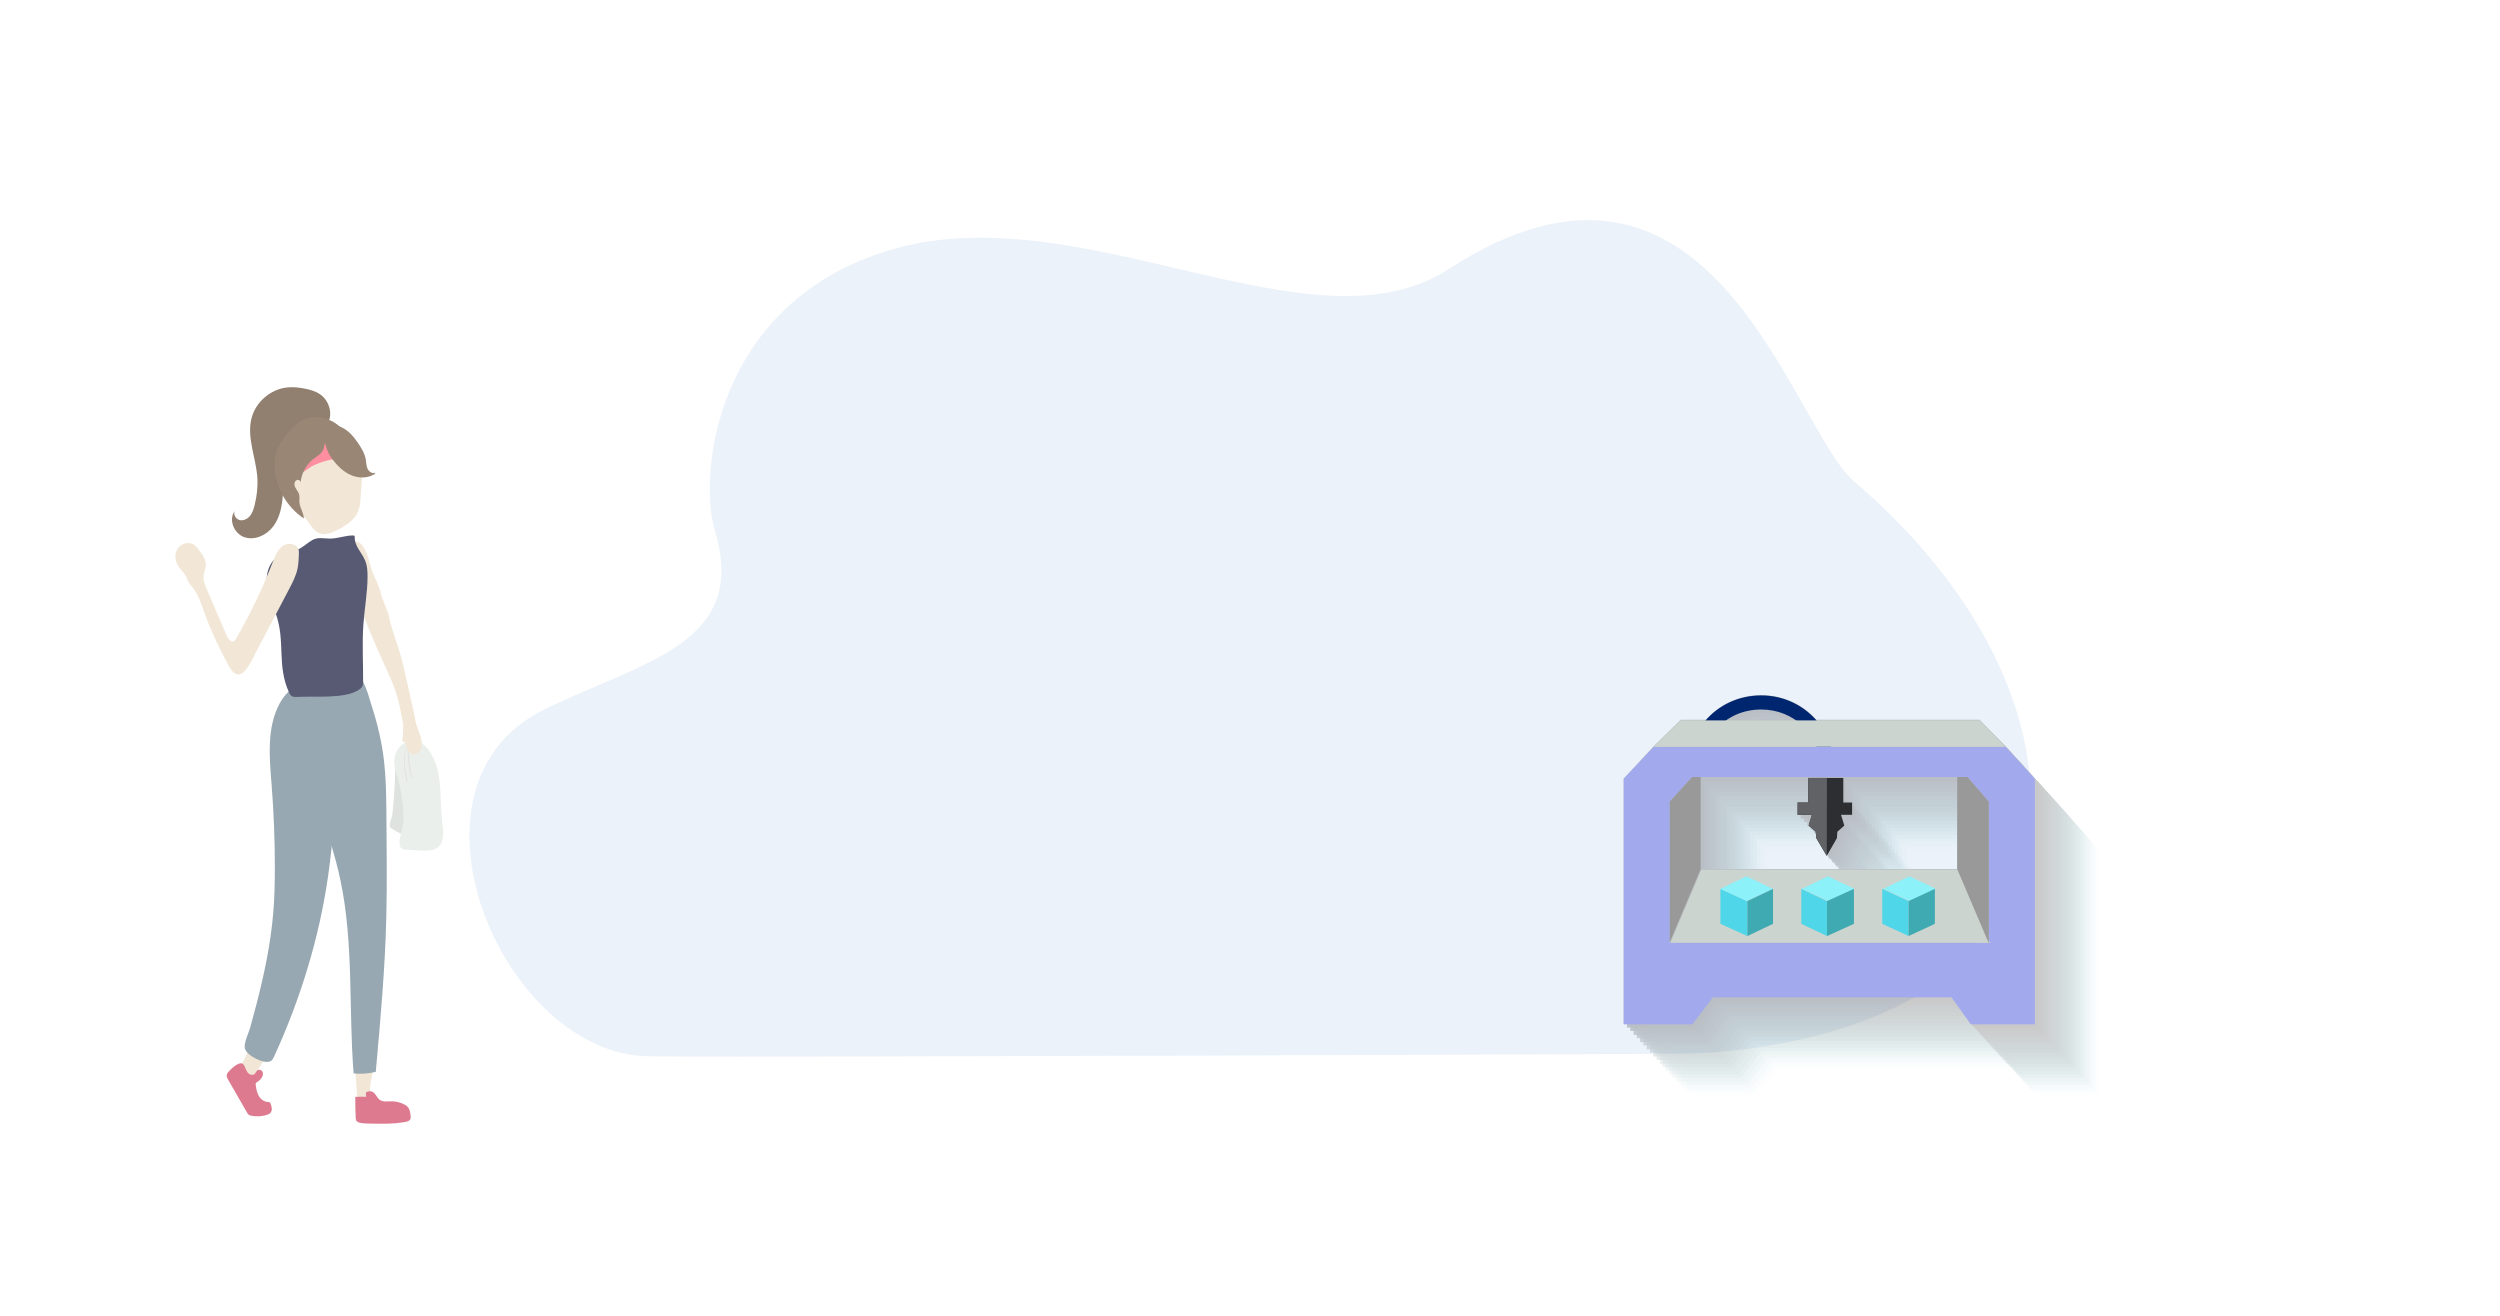 <?xml version="1.0" encoding="utf-8"?>
<!-- Generator: Adobe Illustrator 16.0.0, SVG Export Plug-In . SVG Version: 6.00 Build 0)  -->
<!DOCTYPE svg PUBLIC "-//W3C//DTD SVG 1.1//EN" "http://www.w3.org/Graphics/SVG/1.1/DTD/svg11.dtd">
<svg version="1.1" id="Layer_1" xmlns:x="http://ns.adobe.com/Extensibility/1.0/" xmlns:i="http://ns.adobe.com/AdobeIllustrator/10.0/" xmlns:graph="http://ns.adobe.com/Graphs/1.0/"
	 xmlns="http://www.w3.org/2000/svg" xmlns:xlink="http://www.w3.org/1999/xlink" xmlns:a="http://ns.adobe.com/AdobeSVGViewerExtensions/3.0/"
	 x="0px" y="0px" width="3800px" height="2000px" viewBox="0 0 3800 2000" enable-background="new 0 0 3800 2000"
	 xml:space="preserve">
<rect fill="#FFFFFF" width="3800" height="2000"/>
<path fill="#EBF2F9" d="M2818.977,732.479c-97.438-83.115-214.905-584.358-617.308-323.296
	c-207.902,134.879-558.473-115.793-848.642-29.21c-266.485,79.515-292.172,341.492-266.388,426.858
	c52.084,172.438-110,198.098-260.359,272.186c-235.854,116.216-62.42,524.64,160.394,526.592
	c222.813,1.952,1572.662-3.889,1572.662-3.889s323.684,0.817,458.287-177.83C3162.473,1231.645,3070.653,947.161,2818.977,732.479z"
	/>
<g>
	<g opacity="0.25"  a:adobe-knockout="true"  a:adobe-blending-mode="multiply">
		<g opacity="0"  a:adobe-knockout="false"  a:adobe-blending-mode="normal">
			<path fill="#89D1D7" d="M2871.526,1284h21.261c0-64-50.072-112.545-111.621-112.545c-33.436,0-64.826,14.342-86.128,40.152
				l16.396,13.303c17.251-20.9,42.664-32.078,69.732-32.078C2830.99,1192.832,2871.526,1231,2871.526,1284z"/>
			<path fill="#89D1D7" d="M3128,1548h-486v-214.596l34.197-36.404h418.513l33.29,36.404V1548z M3152.495,1249H2617.99
				l-45.99,49.479V1671h104.512l31.21-40h362.839l29.26,40H3197v-372.521L3152.495,1249z"/>
			<polygon fill="#89D1D7" points="3129.082,1548 2643.348,1548 2690.166,1436 3082.264,1436 			"/>
			<polygon fill="#89D1D7" points="3128,1548.663 3080,1436.008 3080,1297 3094.71,1297 3128,1333.404 			"/>
			<polygon fill="#89D1D7" points="2690,1436.008 2690,1297 2676.197,1297 2642,1333.404 2642,1547.2 			"/>
			<polygon fill="#89D1D7" points="3112.99,1209 2658.934,1209 2617.99,1249 3152.495,1249 			"/>
			<g>
				<path fill="#89D1D7" d="M2719,1465.898v53.154l40,18.605v-53.154L2719,1465.898z"/>
				<path fill="#89D1D7" d="M2758.661,1446.85l-39.632,19.049l40.063,18.605l40.063-18.605L2758.661,1446.85z"/>
				<path fill="#89D1D7" d="M2759,1484.504v53.154l40-18.605v-53.154L2759,1484.504z"/>
			</g>
			<g>
				<path fill="#89D1D7" d="M2842,1465.898v53.154l40,18.605v-53.154L2842,1465.898z"/>
				<path fill="#89D1D7" d="M2882.492,1446.85l-39.632,19.049l40.064,18.605l40.063-18.605L2882.492,1446.85z"/>
				<path fill="#89D1D7" d="M2882,1484.504v53.154l40-18.605v-53.154L2882,1484.504z"/>
			</g>
			<g>
				<path fill="#89D1D7" d="M2965,1465.898v53.154l40,18.605v-53.154L2965,1465.898z"/>
				<path fill="#89D1D7" d="M3006.322,1446.85l-39.63,19.049l40.062,18.605l40.065-18.605L3006.322,1446.85z"/>
				<path fill="#89D1D7" d="M3005,1484.504v53.154l40-18.605v-53.154L3005,1484.504z"/>
			</g>
			<polygon fill="#89D1D7" points="2919.349,1334.672 2905.994,1334.672 2905.994,1297.279 2852.576,1297.279 2852.576,1334.672 
				2836.551,1334.672 2836.551,1353.368 2858.209,1353.368 2853.279,1369.748 2864.026,1378.76 2864.902,1388.609 
				2880.869,1415.695 2896.271,1388.815 2896.946,1379.172 2907.479,1369.748 2902.551,1353.368 2919.349,1353.368 			"/>
			<polygon fill="#89D1D7" points="2852.576,1297.279 2852.576,1334.672 2836.551,1334.672 2836.551,1353.368 2858.209,1353.368 
				2853.279,1369.748 2864.026,1378.76 2864.902,1388.609 2880.869,1415.695 2881.078,1297.279 			"/>
		</g>
		<g opacity="0.048"  a:adobe-knockout="false"  a:adobe-blending-mode="normal">
			<path fill="#84C9CE" d="M2866.566,1278h21.26c0-63-50.071-112.279-111.62-112.279c-33.437,0-64.826,14.475-86.128,40.285
				l16.395,13.369c17.251-20.9,42.665-32.311,69.733-32.311C2826.03,1187.064,2866.566,1225,2866.566,1278z"/>
			<path fill="#84C9CE" d="M3123,1543h-486v-215.064l34.237-35.936h418.513l33.25,35.936V1543z M3147.534,1244H2613.03l-46.03,49.01
				V1666h104.551l31.21-40h362.84l29.26,40H3192v-372.99L3147.534,1244z"/>
			<polygon fill="#84C9CE" points="3124.122,1543 2638.387,1543 2685.205,1431 3077.304,1431 			"/>
			<polygon fill="#84C9CE" points="3123,1543.194 3075,1430.539 3075,1292 3089.75,1292 3123,1327.936 			"/>
			<polygon fill="#84C9CE" points="2685,1430.539 2685,1292 2671.237,1292 2637,1327.936 2637,1541.73 			"/>
			<polygon fill="#84C9CE" points="3108.03,1204 2653.973,1204 2613.03,1244 3147.534,1244 			"/>
			<g>
				<polygon fill="#84C9CE" points="2714,1460.43 2714,1513.584 2754,1532.189 2754,1479.034 				"/>
				<polygon fill="#84C9CE" points="2753.7,1441.381 2714.069,1460.43 2754.132,1479.034 2794.196,1460.43 				"/>
				<polygon fill="#84C9CE" points="2754,1479.034 2754,1532.189 2794,1513.584 2794,1460.43 				"/>
			</g>
			<g>
				<polygon fill="#84C9CE" points="2837,1460.43 2837,1513.584 2877,1532.189 2877,1479.034 				"/>
				<polygon fill="#84C9CE" points="2877.531,1441.381 2837.9,1460.43 2877.964,1479.034 2918.028,1460.43 				"/>
				<polygon fill="#84C9CE" points="2877,1479.034 2877,1532.189 2917,1513.584 2917,1460.43 				"/>
			</g>
			<g>
				<polygon fill="#84C9CE" points="2960,1460.43 2960,1513.584 3000,1532.189 3000,1479.034 				"/>
				<polygon fill="#84C9CE" points="3001.362,1441.381 2961.731,1460.43 3001.794,1479.034 3041.858,1460.43 				"/>
				<polygon fill="#84C9CE" points="3000,1479.034 3000,1532.189 3040,1513.584 3040,1460.43 				"/>
			</g>
			<polygon fill="#84C9CE" points="2914.389,1329.203 2901.033,1329.203 2901.033,1291.811 2847.616,1291.811 2847.616,1329.203 
				2831.59,1329.203 2831.59,1347.899 2853.248,1347.899 2848.319,1364.278 2859.066,1373.291 2859.942,1383.141 2875.908,1410.226 
				2891.311,1383.347 2891.985,1373.702 2902.519,1364.278 2897.59,1347.899 2914.389,1347.899 			"/>
			<polygon fill="#84C9CE" points="2847.616,1291.811 2847.616,1329.203 2831.59,1329.203 2831.59,1347.899 2853.248,1347.899 
				2848.319,1364.278 2859.066,1373.291 2859.942,1383.141 2875.908,1410.226 2876.118,1291.811 			"/>
		</g>
		<g opacity="0.095"  a:adobe-knockout="false"  a:adobe-blending-mode="normal">
			<path fill="#7FC0C6" d="M2861.605,1273h21.261c0-64-50.072-112.514-111.621-112.514c-33.436,0-64.825,14.357-86.127,40.168
				l16.396,13.31c17.25-20.899,42.663-32.105,69.731-32.105C2821.07,1181.858,2861.605,1220,2861.605,1273z"/>
			<path fill="#7FC0C6" d="M3118,1537h-486v-214.533l34.276-36.467h418.514l33.21,36.467V1537z M3142.574,1238H2608.07
				l-46.07,49.541V1660h104.591l31.211-40h362.838l29.26,40H3187v-372.459L3142.574,1238z"/>
			<polygon fill="#7FC0C6" points="3119.162,1537 2633.428,1537 2680.245,1425 3072.344,1425 			"/>
			<polygon fill="#7FC0C6" points="3118,1537.726 3070,1425.069 3070,1286 3084.79,1286 3118,1322.467 			"/>
			<polygon fill="#7FC0C6" points="2680,1425.069 2680,1286 2666.276,1286 2632,1322.467 2632,1536.262 			"/>
			<polygon fill="#7FC0C6" points="3103.069,1198 2649.014,1198 2608.07,1238 3142.574,1238 			"/>
			<g>
				<polygon fill="#7FC0C6" points="2709,1454.961 2709,1508.114 2749,1526.72 2749,1473.565 				"/>
				<polygon fill="#7FC0C6" points="2748.74,1435.911 2709.108,1454.961 2749.172,1473.565 2789.236,1454.961 				"/>
				<polygon fill="#7FC0C6" points="2749,1473.565 2749,1526.72 2789,1508.114 2789,1454.961 				"/>
			</g>
			<g>
				<polygon fill="#7FC0C6" points="2832,1454.961 2832,1508.114 2872,1526.72 2872,1473.565 				"/>
				<polygon fill="#7FC0C6" points="2872.571,1435.911 2832.939,1454.961 2873.004,1473.565 2913.068,1454.961 				"/>
				<polygon fill="#7FC0C6" points="2872,1473.565 2872,1526.72 2912,1508.114 2912,1454.961 				"/>
			</g>
			<g>
				<polygon fill="#7FC0C6" points="2955,1454.961 2955,1508.114 2995,1526.72 2995,1473.565 				"/>
				<polygon fill="#7FC0C6" points="2996.402,1435.911 2956.771,1454.961 2996.834,1473.565 3036.898,1454.961 				"/>
				<polygon fill="#7FC0C6" points="2995,1473.565 2995,1526.72 3035,1508.114 3035,1454.961 				"/>
			</g>
			<polygon fill="#7FC0C6" points="2909.429,1323.733 2896.073,1323.733 2896.073,1286.342 2842.656,1286.342 2842.656,1323.733 
				2826.63,1323.733 2826.63,1342.43 2848.288,1342.43 2843.358,1358.81 2854.105,1367.821 2854.981,1377.671 2870.948,1404.758 
				2886.351,1377.877 2887.025,1368.234 2897.558,1358.81 2892.631,1342.43 2909.429,1342.43 			"/>
			<polygon fill="#7FC0C6" points="2842.656,1286.342 2842.656,1323.733 2826.63,1323.733 2826.63,1342.43 2848.288,1342.43 
				2843.358,1358.81 2854.105,1367.821 2854.981,1377.671 2870.948,1404.758 2871.158,1286.342 			"/>
		</g>
		<g opacity="0.143"  a:adobe-knockout="false"  a:adobe-blending-mode="normal">
			<path fill="#7AB8BD" d="M2856.646,1268h21.261c0-64-50.072-112.748-111.621-112.748c-33.436,0-64.826,14.24-86.128,40.051
				l16.396,13.251c17.251-20.899,42.664-31.899,69.732-31.899C2816.109,1176.654,2856.646,1214,2856.646,1268z"/>
			<path fill="#7AB8BD" d="M3113,1532h-486v-215.003l34.316-35.997h418.513l33.171,35.997V1532z M3137.614,1233h-534.505
				L2557,1282.071V1655h104.631l31.21-40h362.839l29.26,40H3182v-372.929L3137.614,1233z"/>
			<polygon fill="#7AB8BD" points="3114.201,1532 2628.467,1532 2675.285,1420 3067.383,1420 			"/>
			<polygon fill="#7AB8BD" points="3113,1532.256 3065,1419.601 3065,1281 3079.829,1281 3113,1316.997 			"/>
			<polygon fill="#7AB8BD" points="2675,1419.601 2675,1281 2661.316,1281 2627,1316.997 2627,1530.793 			"/>
			<polygon fill="#7AB8BD" points="3098.109,1193 2644.053,1193 2603.109,1233 3137.614,1233 			"/>
			<g>
				<polygon fill="#7AB8BD" points="2704,1449.492 2704,1502.646 2744,1521.252 2744,1468.097 				"/>
				<polygon fill="#7AB8BD" points="2743.78,1430.442 2704.148,1449.492 2744.212,1468.097 2784.275,1449.492 				"/>
				<polygon fill="#7AB8BD" points="2744,1468.097 2744,1521.252 2784,1502.646 2784,1449.492 				"/>
			</g>
			<g>
				<polygon fill="#7AB8BD" points="2827,1449.492 2827,1502.646 2867,1521.252 2867,1468.097 				"/>
				<polygon fill="#7AB8BD" points="2867.611,1430.442 2827.979,1449.492 2868.044,1468.097 2908.107,1449.492 				"/>
				<polygon fill="#7AB8BD" points="2867,1468.097 2867,1521.252 2907,1502.646 2907,1449.492 				"/>
			</g>
			<g>
				<polygon fill="#7AB8BD" points="2950,1449.492 2950,1502.646 2990,1521.252 2990,1468.097 				"/>
				<polygon fill="#7AB8BD" points="2991.441,1430.442 2951.812,1449.492 2991.873,1468.097 3031.938,1449.492 				"/>
				<polygon fill="#7AB8BD" points="2990,1468.097 2990,1521.252 3030,1502.646 3030,1449.492 				"/>
			</g>
			<polygon fill="#7AB8BD" points="2904.468,1318.265 2891.113,1318.265 2891.113,1280.872 2837.695,1280.872 2837.695,1318.265 
				2821.67,1318.265 2821.67,1336.961 2843.328,1336.961 2838.398,1353.341 2849.146,1362.353 2850.021,1372.202 2865.988,1399.289 
				2881.391,1372.408 2882.065,1362.765 2892.598,1353.341 2887.67,1336.961 2904.468,1336.961 			"/>
			<polygon fill="#7AB8BD" points="2837.695,1280.872 2837.695,1318.265 2821.67,1318.265 2821.67,1336.961 2843.328,1336.961 
				2838.398,1353.341 2849.146,1362.353 2850.021,1372.202 2865.988,1399.289 2866.197,1280.872 			"/>
		</g>
		<g opacity="0.191"  a:adobe-knockout="false"  a:adobe-blending-mode="normal">
			<path fill="#76AFB4" d="M2851.686,1262h21.261c0-64-50.072-112.482-111.621-112.482c-33.436,0-64.826,14.373-86.128,40.184
				l16.396,13.317c17.251-20.9,42.663-32.132,69.732-32.132C2811.149,1170.887,2851.686,1209,2851.686,1262z"/>
			<path fill="#76AFB4" d="M3108,1526h-486v-214.473l34.356-36.527h418.513l33.131,36.527V1526z M3132.654,1227h-534.505
				L2552,1276.603V1649h104.671l31.21-40h362.839l29.26,40H3177v-372.397L3132.654,1227z"/>
			<polygon fill="#76AFB4" points="3109.241,1526 2623.506,1526 2670.324,1414 3062.422,1414 			"/>
			<polygon fill="#76AFB4" points="3108,1526.787 3060,1414.132 3060,1275 3074.869,1275 3108,1311.527 			"/>
			<polygon fill="#76AFB4" points="2670,1414.132 2670,1275 2656.356,1275 2622,1311.527 2622,1525.324 			"/>
			<polygon fill="#76AFB4" points="3093.148,1187 2639.092,1187 2598.149,1227 3132.654,1227 			"/>
			<g>
				<polygon fill="#76AFB4" points="2699,1444.022 2699,1497.177 2739,1515.782 2739,1462.628 				"/>
				<polygon fill="#76AFB4" points="2738.82,1424.974 2699.188,1444.022 2739.252,1462.628 2779.315,1444.022 				"/>
				<polygon fill="#76AFB4" points="2739,1462.628 2739,1515.782 2779,1497.177 2779,1444.022 				"/>
			</g>
			<g>
				<polygon fill="#76AFB4" points="2822,1444.022 2822,1497.177 2862,1515.782 2862,1462.628 				"/>
				<polygon fill="#76AFB4" points="2862.651,1424.974 2823.02,1444.022 2863.083,1462.628 2903.147,1444.022 				"/>
				<polygon fill="#76AFB4" points="2862,1462.628 2862,1515.782 2902,1497.177 2902,1444.022 				"/>
			</g>
			<g>
				<polygon fill="#76AFB4" points="2945,1444.022 2945,1497.177 2985,1515.782 2985,1462.628 				"/>
				<polygon fill="#76AFB4" points="2986.481,1424.974 2946.851,1444.022 2986.913,1462.628 3026.979,1444.022 				"/>
				<polygon fill="#76AFB4" points="2985,1462.628 2985,1515.782 3025,1497.177 3025,1444.022 				"/>
			</g>
			<polygon fill="#76AFB4" points="2899.508,1312.796 2886.153,1312.796 2886.153,1275.403 2832.734,1275.403 2832.734,1312.796 
				2816.71,1312.796 2816.71,1331.492 2838.367,1331.492 2833.438,1347.872 2844.186,1356.884 2845.062,1366.733 2861.028,1393.819 
				2876.431,1366.939 2877.105,1357.296 2887.638,1347.872 2882.709,1331.492 2899.508,1331.492 			"/>
			<polygon fill="#76AFB4" points="2832.734,1275.403 2832.734,1312.796 2816.71,1312.796 2816.71,1331.492 2838.367,1331.492 
				2833.438,1347.872 2844.186,1356.884 2845.062,1366.733 2861.028,1393.819 2861.237,1275.403 			"/>
		</g>
		<g opacity="0.238"  a:adobe-knockout="false"  a:adobe-blending-mode="normal">
			<path fill="#71A7AB" d="M2846.725,1257h21.262c0-64-50.073-112.717-111.622-112.717c-33.436,0-64.825,14.256-86.128,40.065
				l16.396,13.26c17.25-20.9,42.663-31.927,69.731-31.927C2806.188,1165.682,2846.725,1203,2846.725,1257z"/>
			<path fill="#71A7AB" d="M3103,1521h-486v-214.941l34.396-36.059h418.512l33.092,36.059V1521z M3127.693,1222h-534.505
				L2547,1271.134V1644h104.711l31.209-40h362.839l29.26,40H3172v-372.866L3127.693,1222z"/>
			<polygon fill="#71A7AB" points="3104.281,1521 2618.546,1521 2665.364,1409 3057.462,1409 			"/>
			<polygon fill="#71A7AB" points="3103,1521.318 3055,1408.663 3055,1270 3069.908,1270 3103,1306.059 			"/>
			<polygon fill="#71A7AB" points="2665,1408.663 2665,1270 2651.396,1270 2617,1306.059 2617,1519.854 			"/>
			<polygon fill="#71A7AB" points="3088.188,1182 2634.132,1182 2593.188,1222 3127.693,1222 			"/>
			<g>
				<polygon fill="#71A7AB" points="2694,1438.554 2694,1491.708 2734,1510.313 2734,1457.158 				"/>
				<polygon fill="#71A7AB" points="2733.859,1419.504 2694.228,1438.554 2734.291,1457.158 2774.355,1438.554 				"/>
				<polygon fill="#71A7AB" points="2734,1457.158 2734,1510.313 2774,1491.708 2774,1438.554 				"/>
			</g>
			<g>
				<polygon fill="#71A7AB" points="2817,1438.554 2817,1491.708 2857,1510.313 2857,1457.158 				"/>
				<polygon fill="#71A7AB" points="2857.691,1419.504 2818.059,1438.554 2858.123,1457.158 2898.187,1438.554 				"/>
				<polygon fill="#71A7AB" points="2857,1457.158 2857,1510.313 2897,1491.708 2897,1438.554 				"/>
			</g>
			<g>
				<polygon fill="#71A7AB" points="2940,1438.554 2940,1491.708 2980,1510.313 2980,1457.158 				"/>
				<polygon fill="#71A7AB" points="2981.521,1419.504 2941.891,1438.554 2981.953,1457.158 3022.018,1438.554 				"/>
				<polygon fill="#71A7AB" points="2980,1457.158 2980,1510.313 3020,1491.708 3020,1438.554 				"/>
			</g>
			<polygon fill="#71A7AB" points="2894.547,1307.327 2881.193,1307.327 2881.193,1269.935 2827.774,1269.935 2827.774,1307.327 
				2811.749,1307.327 2811.749,1326.022 2833.407,1326.022 2828.479,1342.402 2839.225,1351.414 2840.101,1361.264 
				2856.068,1388.351 2871.471,1361.471 2872.146,1351.826 2882.677,1342.402 2877.75,1326.022 2894.547,1326.022 			"/>
			<polygon fill="#71A7AB" points="2827.774,1269.935 2827.774,1307.327 2811.749,1307.327 2811.749,1326.022 2833.407,1326.022 
				2828.479,1342.402 2839.225,1351.414 2840.101,1361.264 2856.068,1388.351 2856.277,1269.935 			"/>
		</g>
		<g opacity="0.286"  a:adobe-knockout="false"  a:adobe-blending-mode="normal">
			<path fill="#6C9EA3" d="M2841.765,1251h21.261c0-64-50.072-112.452-111.621-112.452c-33.436,0-64.826,14.388-86.128,40.198
				l16.396,13.326c17.252-20.9,42.664-32.159,69.732-32.159C2801.229,1159.913,2841.765,1198,2841.765,1251z"/>
			<path fill="#6C9EA3" d="M3098,1516h-486v-215.41l34.436-36.59h418.513l33.052,36.59V1516z M3122.733,1216h-534.505L2542,1265.665
				V1638h104.75l31.21-40h362.839l29.26,40H3167v-372.335L3122.733,1216z"/>
			<polygon fill="#6C9EA3" points="3099.32,1516 2613.586,1516 2660.404,1403 3052.502,1403 			"/>
			<polygon fill="#6C9EA3" points="3098,1515.85 3050,1403.193 3050,1264 3064.948,1264 3098,1300.59 			"/>
			<polygon fill="#6C9EA3" points="2660,1403.193 2660,1264 2646.436,1264 2612,1300.59 2612,1514.386 			"/>
			<polygon fill="#6C9EA3" points="3083.229,1176 2629.172,1176 2588.229,1216 3122.733,1216 			"/>
			<g>
				<polygon fill="#6C9EA3" points="2689,1433.084 2689,1486.239 2729,1504.844 2729,1451.689 				"/>
				<polygon fill="#6C9EA3" points="2728.899,1414.035 2689.268,1433.084 2729.331,1451.689 2769.395,1433.084 				"/>
				<polygon fill="#6C9EA3" points="2729,1451.689 2729,1504.844 2769,1486.239 2769,1433.084 				"/>
			</g>
			<g>
				<polygon fill="#6C9EA3" points="2812,1433.084 2812,1486.239 2852,1504.844 2852,1451.689 				"/>
				<polygon fill="#6C9EA3" points="2852.73,1414.035 2813.1,1433.084 2853.162,1451.689 2893.227,1433.084 				"/>
				<polygon fill="#6C9EA3" points="2852,1451.689 2852,1504.844 2892,1486.239 2892,1433.084 				"/>
			</g>
			<g>
				<polygon fill="#6C9EA3" points="2935,1433.084 2935,1486.239 2975,1504.844 2975,1451.689 				"/>
				<polygon fill="#6C9EA3" points="2976.561,1414.035 2936.93,1433.084 2976.992,1451.689 3017.058,1433.084 				"/>
				<polygon fill="#6C9EA3" points="2975,1451.689 2975,1504.844 3015,1486.239 3015,1433.084 				"/>
			</g>
			<polygon fill="#6C9EA3" points="2889.587,1301.857 2876.232,1301.857 2876.232,1264.465 2822.814,1264.465 2822.814,1301.857 
				2806.789,1301.857 2806.789,1320.554 2828.447,1320.554 2823.518,1336.934 2834.264,1345.945 2835.141,1355.795 
				2851.107,1382.881 2866.51,1356.002 2867.186,1346.357 2877.717,1336.934 2872.789,1320.554 2889.587,1320.554 			"/>
			<polygon fill="#6C9EA3" points="2822.814,1264.465 2822.814,1301.857 2806.789,1301.857 2806.789,1320.554 2828.447,1320.554 
				2823.518,1336.934 2834.264,1345.945 2835.141,1355.795 2851.107,1382.881 2851.317,1264.465 			"/>
		</g>
		<g opacity="0.333"  a:adobe-knockout="false"  a:adobe-blending-mode="normal">
			<path fill="#67969A" d="M2836.805,1246h21.261c0-64-50.072-112.686-111.621-112.686c-33.437,0-64.825,14.271-86.128,40.08
				l16.396,13.268c17.251-20.9,42.664-31.953,69.732-31.953C2796.269,1154.709,2836.805,1192,2836.805,1246z"/>
			<path fill="#67969A" d="M3093,1510h-486v-214.879l34.477-36.121h418.512l33.012,36.121V1510z M3117.773,1211h-534.505
				L2537,1260.195V1633h104.79l31.21-40h362.838l29.26,40H3162v-372.805L3117.773,1211z"/>
			<polygon fill="#67969A" points="3094.359,1510 2608.626,1510 2655.443,1398 3047.542,1398 			"/>
			<polygon fill="#67969A" points="3093,1510.381 3045,1397.725 3045,1259 3059.988,1259 3093,1295.121 			"/>
			<polygon fill="#67969A" points="2655,1397.725 2655,1259 2641.477,1259 2607,1295.121 2607,1508.917 			"/>
			<polygon fill="#67969A" points="3078.268,1171 2624.212,1171 2583.269,1211 3117.773,1211 			"/>
			<g>
				<polygon fill="#67969A" points="2684,1427.615 2684,1480.771 2724,1499.375 2724,1446.221 				"/>
				<polygon fill="#67969A" points="2723.939,1408.566 2684.308,1427.615 2724.371,1446.221 2764.435,1427.615 				"/>
				<polygon fill="#67969A" points="2724,1446.221 2724,1499.375 2764,1480.771 2764,1427.615 				"/>
			</g>
			<g>
				<polygon fill="#67969A" points="2807,1427.615 2807,1480.771 2847,1499.375 2847,1446.221 				"/>
				<polygon fill="#67969A" points="2847.771,1408.566 2808.139,1427.615 2848.203,1446.221 2888.267,1427.615 				"/>
				<polygon fill="#67969A" points="2847,1446.221 2847,1499.375 2887,1480.771 2887,1427.615 				"/>
			</g>
			<g>
				<polygon fill="#67969A" points="2930,1427.615 2930,1480.771 2970,1499.375 2970,1446.221 				"/>
				<polygon fill="#67969A" points="2971.601,1408.566 2931.97,1427.615 2972.033,1446.221 3012.098,1427.615 				"/>
				<polygon fill="#67969A" points="2970,1446.221 2970,1499.375 3010,1480.771 3010,1427.615 				"/>
			</g>
			<polygon fill="#67969A" points="2884.627,1296.389 2871.272,1296.389 2871.272,1258.996 2817.854,1258.996 2817.854,1296.389 
				2801.828,1296.389 2801.828,1315.084 2823.486,1315.084 2818.558,1331.465 2829.304,1340.477 2830.181,1350.326 
				2846.147,1377.412 2861.55,1350.532 2862.225,1340.889 2872.757,1331.465 2867.829,1315.084 2884.627,1315.084 			"/>
			<polygon fill="#67969A" points="2817.854,1258.996 2817.854,1296.389 2801.828,1296.389 2801.828,1315.084 2823.486,1315.084 
				2818.558,1331.465 2829.304,1340.477 2830.181,1350.326 2846.147,1377.412 2846.356,1258.996 			"/>
		</g>
		<g opacity="0.381"  a:adobe-knockout="false"  a:adobe-blending-mode="normal">
			<path fill="#628D91" d="M2831.844,1240h21.262c0-64-50.073-112.421-111.622-112.421c-33.436,0-64.825,14.404-86.128,40.214
				l16.396,13.334c17.251-20.9,42.664-32.187,69.731-32.187C2791.309,1148.94,2831.844,1187,2831.844,1240z"/>
			<path fill="#628D91" d="M3088,1505h-486v-215.348l34.516-35.652h418.512l32.973,35.652V1505z M3112.813,1205h-534.505
				L2532,1254.727V1627h104.83l31.21-40h362.838l29.26,40H3157v-372.273L3112.813,1205z"/>
			<polygon fill="#628D91" points="3089.399,1505 2603.666,1505 2650.483,1392 3042.582,1392 			"/>
			<polygon fill="#628D91" points="3088,1504.912 3040,1392.256 3040,1254 3055.027,1254 3088,1289.652 			"/>
			<polygon fill="#628D91" points="2650,1392.256 2650,1254 2636.516,1254 2602,1289.652 2602,1503.447 			"/>
			<polygon fill="#628D91" points="3073.307,1165 2619.252,1165 2578.308,1205 3112.813,1205 			"/>
			<g>
				<polygon fill="#628D91" points="2679,1422.146 2679,1475.302 2719,1493.906 2719,1440.752 				"/>
				<polygon fill="#628D91" points="2718.979,1403.098 2679.348,1422.146 2719.41,1440.752 2759.475,1422.146 				"/>
				<polygon fill="#628D91" points="2719,1440.752 2719,1493.906 2759,1475.302 2759,1422.146 				"/>
			</g>
			<g>
				<polygon fill="#628D91" points="2802,1422.146 2802,1475.302 2842,1493.906 2842,1440.752 				"/>
				<polygon fill="#628D91" points="2842.811,1403.098 2803.179,1422.146 2843.242,1440.752 2883.307,1422.146 				"/>
				<polygon fill="#628D91" points="2842,1440.752 2842,1493.906 2882,1475.302 2882,1422.146 				"/>
			</g>
			<g>
				<polygon fill="#628D91" points="2925,1422.146 2925,1475.302 2965,1493.906 2965,1440.752 				"/>
				<polygon fill="#628D91" points="2966.641,1403.098 2927.01,1422.146 2967.072,1440.752 3007.137,1422.146 				"/>
				<polygon fill="#628D91" points="2965,1440.752 2965,1493.906 3005,1475.302 3005,1422.146 				"/>
			</g>
			<polygon fill="#628D91" points="2879.666,1290.92 2866.313,1290.92 2866.313,1253.527 2812.894,1253.527 2812.894,1290.92 
				2796.868,1290.92 2796.868,1309.615 2818.526,1309.615 2813.597,1325.996 2824.344,1335.008 2825.22,1344.857 2841.188,1371.943 
				2856.59,1345.063 2857.265,1335.42 2867.796,1325.996 2862.868,1309.615 2879.666,1309.615 			"/>
			<polygon fill="#628D91" points="2812.894,1253.527 2812.894,1290.92 2796.868,1290.92 2796.868,1309.615 2818.526,1309.615 
				2813.597,1325.996 2824.344,1335.008 2825.22,1344.857 2841.188,1371.943 2841.396,1253.527 			"/>
		</g>
		<g opacity="0.429"  a:adobe-knockout="false"  a:adobe-blending-mode="normal">
			<path fill="#5D8589" d="M2826.884,1235h21.261c0-64-50.072-112.656-111.621-112.656c-33.436,0-64.825,14.288-86.128,40.098
				l16.396,13.274c17.251-20.899,42.664-31.981,69.732-31.981C2786.348,1143.734,2826.884,1182,2826.884,1235z"/>
			<path fill="#5D8589" d="M3083,1499h-486v-214.817l34.556-36.183h418.512l32.933,36.183V1499z M3107.853,1200h-534.505
				L2527,1249.258V1622h104.869l31.211-40h362.838l29.26,40H3152v-372.742L3107.853,1200z"/>
			<polygon fill="#5D8589" points="3084.439,1499 2598.705,1499 2645.523,1387 3037.621,1387 			"/>
			<polygon fill="#5D8589" points="3083,1499.442 3035,1386.786 3035,1248 3050.067,1248 3083,1284.183 			"/>
			<polygon fill="#5D8589" points="2645,1386.786 2645,1248 2631.556,1248 2597,1284.183 2597,1497.979 			"/>
			<polygon fill="#5D8589" points="3068.347,1160 2614.291,1160 2573.348,1200 3107.853,1200 			"/>
			<g>
				<polygon fill="#5D8589" points="2674,1416.678 2674,1469.832 2714,1488.438 2714,1435.282 				"/>
				<polygon fill="#5D8589" points="2714.019,1397.628 2674.387,1416.678 2714.45,1435.282 2754.514,1416.678 				"/>
				<polygon fill="#5D8589" points="2714,1435.282 2714,1488.438 2755,1469.832 2755,1416.678 				"/>
			</g>
			<g>
				<polygon fill="#5D8589" points="2797,1416.678 2797,1469.832 2837,1488.438 2837,1435.282 				"/>
				<polygon fill="#5D8589" points="2837.85,1397.628 2798.219,1416.678 2838.281,1435.282 2878.346,1416.678 				"/>
				<polygon fill="#5D8589" points="2837,1435.282 2837,1488.438 2877,1469.832 2877,1416.678 				"/>
			</g>
			<g>
				<polygon fill="#5D8589" points="2920,1416.678 2920,1469.832 2960,1488.438 2960,1435.282 				"/>
				<polygon fill="#5D8589" points="2961.681,1397.628 2922.049,1416.678 2962.112,1435.282 3002.177,1416.678 				"/>
				<polygon fill="#5D8589" points="2960,1435.282 2960,1488.438 3000,1469.832 3000,1416.678 				"/>
			</g>
			<polygon fill="#5D8589" points="2874.706,1285.451 2861.352,1285.451 2861.352,1248.058 2807.934,1248.058 2807.934,1285.451 
				2791.908,1285.451 2791.908,1304.146 2813.566,1304.146 2808.637,1320.526 2819.384,1329.539 2820.26,1339.388 
				2836.227,1366.475 2851.629,1339.595 2852.305,1329.951 2862.836,1320.526 2857.908,1304.146 2874.706,1304.146 			"/>
			<polygon fill="#5D8589" points="2807.934,1248.058 2807.934,1285.451 2791.908,1285.451 2791.908,1304.146 2813.566,1304.146 
				2808.637,1320.526 2819.384,1329.539 2820.26,1339.388 2836.227,1366.475 2836.437,1248.058 			"/>
		</g>
		<g opacity="0.476"  a:adobe-knockout="false"  a:adobe-blending-mode="normal">
			<path fill="#587C80" d="M2821.924,1229h21.261c0-64-50.073-112.39-111.621-112.39c-33.437,0-64.825,14.419-86.128,40.229
				l16.396,13.341c17.25-20.899,42.662-32.213,69.731-32.213C2781.387,1137.968,2821.924,1176,2821.924,1229z"/>
			<path fill="#587C80" d="M3078,1494h-486v-215.286l34.596-35.714h418.512l32.893,35.714V1494z M3102.893,1195h-534.506
				L2523,1243.789V1617h103.91l31.209-41h362.838l29.26,41H3148v-373.211L3102.893,1195z"/>
			<polygon fill="#587C80" points="3079.479,1494 2593.745,1494 2640.563,1381 3032.66,1381 			"/>
			<polygon fill="#587C80" points="3078,1493.974 3030,1381.317 3030,1243 3045.107,1243 3078,1278.714 			"/>
			<polygon fill="#587C80" points="2640,1381.317 2640,1243 2626.596,1243 2592,1278.714 2592,1492.51 			"/>
			<polygon fill="#587C80" points="3063.387,1154 2609.331,1154 2568.387,1195 3102.893,1195 			"/>
			<g>
				<polygon fill="#587C80" points="2669,1411.209 2669,1464.363 2709,1482.969 2709,1429.813 				"/>
				<polygon fill="#587C80" points="2709.059,1392.159 2669.426,1411.209 2709.49,1429.813 2749.554,1411.209 				"/>
				<polygon fill="#587C80" points="2709,1429.813 2709,1482.969 2750,1464.363 2750,1411.209 				"/>
			</g>
			<g>
				<polygon fill="#587C80" points="2792,1411.209 2792,1464.363 2832,1482.969 2832,1429.813 				"/>
				<polygon fill="#587C80" points="2832.891,1392.159 2793.258,1411.209 2833.322,1429.813 2873.385,1411.209 				"/>
				<polygon fill="#587C80" points="2832,1429.813 2832,1482.969 2872,1464.363 2872,1411.209 				"/>
			</g>
			<g>
				<polygon fill="#587C80" points="2915,1411.209 2915,1464.363 2955,1482.969 2955,1429.813 				"/>
				<polygon fill="#587C80" points="2956.721,1392.159 2917.089,1411.209 2957.152,1429.813 2997.217,1411.209 				"/>
				<polygon fill="#587C80" points="2955,1429.813 2955,1482.969 2995,1464.363 2995,1411.209 				"/>
			</g>
			<polygon fill="#587C80" points="2869.746,1279.982 2856.392,1279.982 2856.392,1242.589 2802.973,1242.589 2802.973,1279.982 
				2786.947,1279.982 2786.947,1298.678 2808.605,1298.678 2803.676,1315.058 2814.423,1324.069 2815.299,1333.919 
				2831.268,1361.006 2846.67,1334.125 2847.344,1324.481 2857.875,1315.058 2852.948,1298.678 2869.746,1298.678 			"/>
			<polygon fill="#587C80" points="2802.973,1242.589 2802.973,1279.982 2786.947,1279.982 2786.947,1298.678 2808.605,1298.678 
				2803.676,1315.058 2814.423,1324.069 2815.299,1333.919 2831.268,1361.006 2831.477,1242.589 			"/>
		</g>
		<g opacity="0.524"  a:adobe-knockout="false"  a:adobe-blending-mode="normal">
			<path fill="#547477" d="M2816.963,1224h21.261c0-64-50.071-112.625-111.62-112.625c-33.437,0-64.826,14.303-86.129,40.112
				l16.396,13.283c17.251-20.9,42.664-32.008,69.732-32.008C2776.428,1132.763,2816.963,1171,2816.963,1224z"/>
			<path fill="#547477" d="M3073,1488h-486v-214.756l34.635-36.244h418.512l32.854,36.244V1488z M3097.932,1189h-534.504
				L2518,1238.319V1611h103.949l31.209-40h362.839l29.261,40H3143v-372.681L3097.932,1189z"/>
			<polygon fill="#547477" points="3074.52,1488 2588.784,1488 2635.602,1376 3027.701,1376 			"/>
			<polygon fill="#547477" points="3073,1488.505 3025,1375.849 3025,1237 3040.146,1237 3073,1273.244 			"/>
			<polygon fill="#547477" points="2635,1375.849 2635,1237 2621.635,1237 2587,1273.244 2587,1487.04 			"/>
			<polygon fill="#547477" points="3058.426,1149 2604.37,1149 2563.428,1189 3097.932,1189 			"/>
			<g>
				<polygon fill="#547477" points="2664,1405.74 2664,1458.895 2705,1477.5 2705,1424.344 				"/>
				<polygon fill="#547477" points="2704.098,1386.69 2664.467,1405.74 2704.529,1424.344 2744.594,1405.74 				"/>
				<polygon fill="#547477" points="2705,1424.344 2705,1477.5 2745,1458.895 2745,1405.74 				"/>
			</g>
			<g>
				<polygon fill="#547477" points="2787,1405.74 2787,1458.895 2827,1477.5 2827,1424.344 				"/>
				<polygon fill="#547477" points="2827.93,1386.69 2788.298,1405.74 2828.361,1424.344 2868.426,1405.74 				"/>
				<polygon fill="#547477" points="2827,1424.344 2827,1477.5 2867,1458.895 2867,1405.74 				"/>
			</g>
			<g>
				<polygon fill="#547477" points="2910,1405.74 2910,1458.895 2950,1477.5 2950,1424.344 				"/>
				<polygon fill="#547477" points="2951.76,1386.69 2912.129,1405.74 2952.191,1424.344 2992.256,1405.74 				"/>
				<polygon fill="#547477" points="2950,1424.344 2950,1477.5 2990,1458.895 2990,1405.74 				"/>
			</g>
			<polygon fill="#547477" points="2864.785,1274.513 2851.431,1274.513 2851.431,1237.12 2798.013,1237.12 2798.013,1274.513 
				2781.986,1274.513 2781.986,1293.209 2803.645,1293.209 2798.717,1309.588 2809.463,1318.601 2810.34,1328.45 2826.307,1355.536 
				2841.709,1328.656 2842.384,1319.013 2852.916,1309.588 2847.988,1293.209 2864.785,1293.209 			"/>
			<polygon fill="#547477" points="2798.013,1237.12 2798.013,1274.513 2781.986,1274.513 2781.986,1293.209 2803.645,1293.209 
				2798.717,1309.588 2809.463,1318.601 2810.34,1328.45 2826.307,1355.536 2826.516,1237.12 			"/>
		</g>
		<g opacity="0.571"  a:adobe-knockout="false"  a:adobe-blending-mode="normal">
			<path fill="#4F6B6E" d="M2812.003,1218h21.261c0-63-50.072-112.359-111.621-112.359c-33.436,0-64.825,14.436-86.128,40.245
				l16.396,13.349c17.251-20.899,42.664-32.24,69.732-32.24C2771.467,1126.994,2812.003,1165,2812.003,1218z"/>
			<path fill="#4F6B6E" d="M3068,1483h-486v-215.225l34.675-35.775h418.512l32.813,35.775V1483z M3092.972,1184h-534.505
				L2513,1232.851V1606h103.988l31.211-40h362.838l29.26,40H3138v-373.149L3092.972,1184z"/>
			<polygon fill="#4F6B6E" points="3069.559,1483 2583.824,1483 2630.642,1371 3022.74,1371 			"/>
			<polygon fill="#4F6B6E" points="3068,1483.035 3020,1370.379 3020,1232 3035.187,1232 3068,1267.775 			"/>
			<polygon fill="#4F6B6E" points="2630,1370.379 2630,1232 2616.675,1232 2582,1267.775 2582,1481.571 			"/>
			<polygon fill="#4F6B6E" points="3053.465,1144 2599.41,1144 2558.467,1184 3092.972,1184 			"/>
			<g>
				<polygon fill="#4F6B6E" points="2660,1400.271 2660,1453.426 2700,1472.03 2700,1418.876 				"/>
				<polygon fill="#4F6B6E" points="2699.139,1381.221 2659.506,1400.271 2699.569,1418.876 2739.633,1400.271 				"/>
				<polygon fill="#4F6B6E" points="2700,1418.876 2700,1472.03 2740,1453.426 2740,1400.271 				"/>
			</g>
			<g>
				<polygon fill="#4F6B6E" points="2782,1400.271 2782,1453.426 2822,1472.03 2822,1418.876 				"/>
				<polygon fill="#4F6B6E" points="2822.969,1381.221 2783.338,1400.271 2823.4,1418.876 2863.465,1400.271 				"/>
				<polygon fill="#4F6B6E" points="2822,1418.876 2822,1472.03 2862,1453.426 2862,1400.271 				"/>
			</g>
			<g>
				<polygon fill="#4F6B6E" points="2905,1400.271 2905,1453.426 2945,1472.03 2945,1418.876 				"/>
				<polygon fill="#4F6B6E" points="2946.8,1381.221 2907.168,1400.271 2947.231,1418.876 2987.296,1400.271 				"/>
				<polygon fill="#4F6B6E" points="2945,1418.876 2945,1472.03 2985,1453.426 2985,1400.271 				"/>
			</g>
			<polygon fill="#4F6B6E" points="2859.825,1269.044 2846.471,1269.044 2846.471,1231.65 2793.053,1231.65 2793.053,1269.044 
				2777.026,1269.044 2777.026,1287.739 2798.686,1287.739 2793.756,1304.119 2804.502,1313.132 2805.379,1322.981 
				2821.346,1350.067 2836.748,1323.188 2837.424,1313.543 2847.955,1304.119 2843.027,1287.739 2859.825,1287.739 			"/>
			<polygon fill="#4F6B6E" points="2793.053,1231.65 2793.053,1269.044 2777.026,1269.044 2777.026,1287.739 2798.686,1287.739 
				2793.756,1304.119 2804.502,1313.132 2805.379,1322.981 2821.346,1350.067 2821.556,1231.65 			"/>
		</g>
		<g opacity="0.619"  a:adobe-knockout="false"  a:adobe-blending-mode="normal">
			<path fill="#4A6366" d="M2807.043,1213h21.261c0-64-50.072-112.594-111.621-112.594c-33.436,0-64.825,14.318-86.128,40.127
				l16.396,13.291c17.251-20.899,42.663-32.035,69.732-32.035C2766.506,1121.789,2807.043,1160,2807.043,1213z"/>
			<path fill="#4A6366" d="M3063,1477h-486v-214.693l34.715-36.307h418.512l32.773,36.307V1477z M3088.012,1178h-534.505
				L2508,1227.382V1600h104.028l31.21-40h362.838l29.261,40H3133v-372.618L3088.012,1178z"/>
			<polygon fill="#4A6366" points="3064.599,1477 2578.863,1477 2625.682,1365 3017.779,1365 			"/>
			<polygon fill="#4A6366" points="3063,1477.566 3015,1364.91 3015,1226 3030.227,1226 3063,1262.307 			"/>
			<polygon fill="#4A6366" points="2625,1364.91 2625,1226 2611.715,1226 2577,1262.307 2577,1476.103 			"/>
			<polygon fill="#4A6366" points="3048.506,1138 2594.449,1138 2553.507,1178 3088.012,1178 			"/>
			<g>
				<polygon fill="#4A6366" points="2655,1394.802 2655,1447.957 2695,1466.562 2695,1413.406 				"/>
				<polygon fill="#4A6366" points="2694.178,1375.752 2654.545,1394.802 2694.609,1413.406 2734.673,1394.802 				"/>
				<polygon fill="#4A6366" points="2695,1413.406 2695,1466.562 2735,1447.957 2735,1394.802 				"/>
			</g>
			<g>
				<polygon fill="#4A6366" points="2777,1394.802 2777,1447.957 2817,1466.562 2817,1413.406 				"/>
				<polygon fill="#4A6366" points="2818.009,1375.752 2778.377,1394.802 2818.44,1413.406 2858.504,1394.802 				"/>
				<polygon fill="#4A6366" points="2817,1413.406 2817,1466.562 2858,1447.957 2858,1394.802 				"/>
			</g>
			<g>
				<polygon fill="#4A6366" points="2900,1394.802 2900,1447.957 2940,1466.562 2940,1413.406 				"/>
				<polygon fill="#4A6366" points="2941.84,1375.752 2902.208,1394.802 2942.271,1413.406 2982.336,1394.802 				"/>
				<polygon fill="#4A6366" points="2940,1413.406 2940,1466.562 2980,1447.957 2980,1394.802 				"/>
			</g>
			<polygon fill="#4A6366" points="2854.865,1263.575 2841.511,1263.575 2841.511,1226.182 2788.092,1226.182 2788.092,1263.575 
				2772.066,1263.575 2772.066,1282.271 2793.725,1282.271 2788.796,1298.65 2799.542,1307.662 2800.418,1317.512 
				2816.386,1344.599 2831.789,1317.718 2832.464,1308.074 2842.995,1298.65 2838.066,1282.271 2854.865,1282.271 			"/>
			<polygon fill="#4A6366" points="2788.092,1226.182 2788.092,1263.575 2772.066,1263.575 2772.066,1282.271 2793.725,1282.271 
				2788.796,1298.65 2799.542,1307.662 2800.418,1317.512 2816.386,1344.599 2816.596,1226.182 			"/>
		</g>
		<g opacity="0.667"  a:adobe-knockout="false"  a:adobe-blending-mode="normal">
			<path fill="#455A5D" d="M2802.082,1207h21.262c0-63-50.073-112.328-111.621-112.328c-33.437,0-64.825,14.451-86.129,40.26
				l16.396,13.357c17.251-20.9,42.663-32.268,69.732-32.268C2761.546,1116.021,2802.082,1154,2802.082,1207z"/>
			<path fill="#455A5D" d="M3058,1472h-486v-215.162l34.755-35.838h418.511l32.734,35.838V1472z M3083.051,1173h-534.505
				L2503,1221.913V1595h104.068l31.21-40h362.837l29.261,40H3128v-373.087L3083.051,1173z"/>
			<polygon fill="#455A5D" points="3059.638,1472 2573.904,1472 2620.721,1360 3012.819,1360 			"/>
			<polygon fill="#455A5D" points="3058,1472.098 3010,1359.441 3010,1221 3025.266,1221 3058,1256.838 			"/>
			<polygon fill="#455A5D" points="2620,1359.441 2620,1221 2606.755,1221 2572,1256.838 2572,1470.633 			"/>
			<polygon fill="#455A5D" points="3043.545,1133 2589.49,1133 2548.546,1173 3083.051,1173 			"/>
			<g>
				<polygon fill="#455A5D" points="2650,1389.333 2650,1442.488 2690,1461.093 2690,1407.938 				"/>
				<polygon fill="#455A5D" points="2689.218,1370.283 2649.585,1389.333 2689.648,1407.938 2729.713,1389.333 				"/>
				<polygon fill="#455A5D" points="2690,1407.938 2690,1461.093 2730,1442.488 2730,1389.333 				"/>
			</g>
			<g>
				<polygon fill="#455A5D" points="2772,1389.333 2772,1442.488 2813,1461.093 2813,1407.938 				"/>
				<polygon fill="#455A5D" points="2813.049,1370.283 2773.417,1389.333 2813.48,1407.938 2853.544,1389.333 				"/>
				<polygon fill="#455A5D" points="2813,1407.938 2813,1461.093 2853,1442.488 2853,1389.333 				"/>
			</g>
			<g>
				<polygon fill="#455A5D" points="2895,1389.333 2895,1442.488 2935,1461.093 2935,1407.938 				"/>
				<polygon fill="#455A5D" points="2936.88,1370.283 2897.248,1389.333 2937.312,1407.938 2977.375,1389.333 				"/>
				<polygon fill="#455A5D" points="2935,1407.938 2935,1461.093 2975,1442.488 2975,1389.333 				"/>
			</g>
			<polygon fill="#455A5D" points="2849.904,1258.106 2836.551,1258.106 2836.551,1220.713 2783.132,1220.713 2783.132,1258.106 
				2767.106,1258.106 2767.106,1276.801 2788.765,1276.801 2783.835,1293.182 2794.582,1302.193 2795.459,1312.043 
				2811.426,1339.13 2826.828,1312.249 2827.504,1302.605 2838.034,1293.182 2833.106,1276.801 2849.904,1276.801 			"/>
			<polygon fill="#455A5D" points="2783.132,1220.713 2783.132,1258.106 2767.106,1258.106 2767.106,1276.801 2788.765,1276.801 
				2783.835,1293.182 2794.582,1302.193 2795.459,1312.043 2811.426,1339.13 2811.636,1220.713 			"/>
		</g>
		<g opacity="0.714"  a:adobe-knockout="false"  a:adobe-blending-mode="normal">
			<path fill="#405254" d="M2797.122,1202h21.261c0-64-50.072-112.563-111.621-112.563c-33.436,0-64.825,14.333-86.128,40.143
				l16.396,13.299c17.251-20.9,42.663-32.063,69.731-32.063C2756.586,1110.816,2797.122,1149,2797.122,1202z"/>
			<path fill="#405254" d="M3053,1466h-486v-214.632l34.794-36.368h418.512l32.694,36.368V1466z M3078.091,1167h-534.505
				L2498,1216.444V1589h104.108l31.21-40h362.837l29.261,40H3123v-372.556L3078.091,1167z"/>
			<polygon fill="#405254" points="3054.678,1466 2568.943,1466 2615.761,1354 3007.859,1354 			"/>
			<polygon fill="#405254" points="3053,1466.629 3005,1353.973 3005,1215 3020.306,1215 3053,1251.368 			"/>
			<polygon fill="#405254" points="2615,1353.973 2615,1215 2601.794,1215 2567,1251.368 2567,1465.164 			"/>
			<polygon fill="#405254" points="3038.584,1127 2584.529,1127 2543.586,1167 3078.091,1167 			"/>
			<g>
				<polygon fill="#405254" points="2645,1383.863 2645,1437.019 2685,1455.623 2685,1402.469 				"/>
				<polygon fill="#405254" points="2684.258,1364.814 2644.625,1383.863 2684.688,1402.469 2724.752,1383.863 				"/>
				<polygon fill="#405254" points="2685,1402.469 2685,1455.623 2725,1437.019 2725,1383.863 				"/>
			</g>
			<g>
				<polygon fill="#405254" points="2767,1383.863 2767,1437.019 2808,1455.623 2808,1402.469 				"/>
				<polygon fill="#405254" points="2808.089,1364.814 2768.457,1383.863 2808.52,1402.469 2848.584,1383.863 				"/>
				<polygon fill="#405254" points="2808,1402.469 2808,1455.623 2848,1437.019 2848,1383.863 				"/>
			</g>
			<g>
				<polygon fill="#405254" points="2890,1383.863 2890,1437.019 2930,1455.623 2930,1402.469 				"/>
				<polygon fill="#405254" points="2931.92,1364.814 2892.287,1383.863 2932.351,1402.469 2972.415,1383.863 				"/>
				<polygon fill="#405254" points="2930,1402.469 2930,1455.623 2970,1437.019 2970,1383.863 				"/>
			</g>
			<polygon fill="#405254" points="2844.944,1252.637 2831.59,1252.637 2831.59,1215.244 2778.171,1215.244 2778.171,1252.637 
				2762.146,1252.637 2762.146,1271.332 2783.804,1271.332 2778.875,1287.713 2789.621,1296.725 2790.498,1306.574 
				2806.466,1333.66 2821.868,1306.78 2822.544,1297.137 2833.074,1287.713 2828.146,1271.332 2844.944,1271.332 			"/>
			<polygon fill="#405254" points="2778.171,1215.244 2778.171,1252.637 2762.146,1252.637 2762.146,1271.332 2783.804,1271.332 
				2778.875,1287.713 2789.621,1296.725 2790.498,1306.574 2806.466,1333.66 2806.676,1215.244 			"/>
		</g>
		<g opacity="0.762"  a:adobe-knockout="false"  a:adobe-blending-mode="normal">
			<path fill="#3B494C" d="M2792.162,1196h21.26c0-63-50.072-112.298-111.62-112.298c-33.436,0-64.825,14.468-86.128,40.276
				l16.396,13.365c17.251-20.9,42.664-32.295,69.732-32.295C2751.626,1105.049,2792.162,1143,2792.162,1196z"/>
			<path fill="#3B494C" d="M3048,1461h-486v-215.101l34.834-35.899h418.512l32.654,35.899V1461z M3073.131,1162h-534.506
				L2493,1210.975V1584h104.148l31.209-40h362.838l29.261,40H3118v-373.025L3073.131,1162z"/>
			<polygon fill="#3B494C" points="3049.717,1461 2563.983,1461 2610.8,1349 3002.899,1349 			"/>
			<polygon fill="#3B494C" points="3048,1461.16 3000,1348.504 3000,1210 3015.346,1210 3048,1245.899 			"/>
			<polygon fill="#3B494C" points="2610,1348.504 2610,1210 2596.834,1210 2562,1245.899 2562,1459.695 			"/>
			<polygon fill="#3B494C" points="3033.624,1122 2579.569,1122 2538.625,1162 3073.131,1162 			"/>
			<g>
				<polygon fill="#3B494C" points="2640,1378.395 2640,1431.55 2680,1450.154 2680,1396.999 				"/>
				<polygon fill="#3B494C" points="2679.297,1359.345 2639.665,1378.395 2679.729,1396.999 2719.793,1378.395 				"/>
				<polygon fill="#3B494C" points="2680,1396.999 2680,1450.154 2720,1431.55 2720,1378.395 				"/>
			</g>
			<g>
				<polygon fill="#3B494C" points="2763,1378.395 2763,1431.55 2803,1450.154 2803,1396.999 				"/>
				<polygon fill="#3B494C" points="2803.129,1359.345 2763.496,1378.395 2803.56,1396.999 2843.624,1378.395 				"/>
				<polygon fill="#3B494C" points="2803,1396.999 2803,1450.154 2843,1431.55 2843,1378.395 				"/>
			</g>
			<g>
				<polygon fill="#3B494C" points="2885,1378.395 2885,1431.55 2925,1450.154 2925,1396.999 				"/>
				<polygon fill="#3B494C" points="2926.959,1359.345 2887.327,1378.395 2927.391,1396.999 2967.455,1378.395 				"/>
				<polygon fill="#3B494C" points="2925,1396.999 2925,1450.154 2966,1431.55 2966,1378.395 				"/>
			</g>
			<polygon fill="#3B494C" points="2839.984,1247.168 2826.629,1247.168 2826.629,1209.774 2773.211,1209.774 2773.211,1247.168 
				2757.186,1247.168 2757.186,1265.863 2778.844,1265.863 2773.915,1282.243 2784.661,1291.256 2785.537,1301.104 
				2801.505,1328.191 2816.908,1301.312 2817.583,1291.667 2828.113,1282.243 2823.186,1265.863 2839.984,1265.863 			"/>
			<polygon fill="#3B494C" points="2773.211,1209.774 2773.211,1247.168 2757.186,1247.168 2757.186,1265.863 2778.844,1265.863 
				2773.915,1282.243 2784.661,1291.256 2785.537,1301.104 2801.505,1328.191 2801.715,1209.774 			"/>
		</g>
		<g opacity="0.809"  a:adobe-knockout="false"  a:adobe-blending-mode="normal">
			<path fill="#364143" d="M2787.201,1191h21.261c0-64-50.072-112.532-111.621-112.532c-33.436,0-64.824,14.351-86.128,40.159
				l16.396,13.306c17.251-20.899,42.663-32.09,69.731-32.09C2746.666,1099.843,2787.201,1138,2787.201,1191z"/>
			<path fill="#364143" d="M3043,1455h-486v-214.57l34.874-36.43h418.511l32.615,36.43V1455z M3068.17,1156h-534.505L2488,1205.506
				V1578h104.188l31.21-40h362.838l29.26,40H3113v-372.494L3068.17,1156z"/>
			<polygon fill="#364143" points="3044.757,1455 2559.022,1455 2605.84,1343 2997.938,1343 			"/>
			<polygon fill="#364143" points="3043,1455.691 2995,1343.034 2995,1204 3010.385,1204 3043,1240.43 			"/>
			<polygon fill="#364143" points="2605,1343.034 2605,1204 2591.874,1204 2557,1240.43 2557,1454.226 			"/>
			<polygon fill="#364143" points="3028.664,1116 2574.608,1116 2533.665,1156 3068.17,1156 			"/>
			<g>
				<polygon fill="#364143" points="2635,1372.926 2635,1426.081 2675,1444.686 2675,1391.53 				"/>
				<polygon fill="#364143" points="2674.337,1353.876 2634.704,1372.926 2674.768,1391.53 2714.832,1372.926 				"/>
				<polygon fill="#364143" points="2675,1391.53 2675,1444.686 2715,1426.081 2715,1372.926 				"/>
			</g>
			<g>
				<polygon fill="#364143" points="2758,1372.926 2758,1426.081 2798,1444.686 2798,1391.53 				"/>
				<polygon fill="#364143" points="2798.168,1353.876 2758.536,1372.926 2798.6,1391.53 2838.664,1372.926 				"/>
				<polygon fill="#364143" points="2798,1391.53 2798,1444.686 2838,1426.081 2838,1372.926 				"/>
			</g>
			<g>
				<polygon fill="#364143" points="2880,1372.926 2880,1426.081 2920,1444.686 2920,1391.53 				"/>
				<polygon fill="#364143" points="2921.999,1353.876 2882.366,1372.926 2922.431,1391.53 2962.494,1372.926 				"/>
				<polygon fill="#364143" points="2920,1391.53 2920,1444.686 2961,1426.081 2961,1372.926 				"/>
			</g>
			<polygon fill="#364143" points="2835.023,1241.699 2821.669,1241.699 2821.669,1204.306 2768.25,1204.306 2768.25,1241.699 
				2752.226,1241.699 2752.226,1260.394 2773.883,1260.394 2768.955,1276.774 2779.701,1285.786 2780.578,1295.636 
				2796.545,1322.723 2811.947,1295.842 2812.623,1286.198 2823.153,1276.774 2818.226,1260.394 2835.023,1260.394 			"/>
			<polygon fill="#364143" points="2768.25,1204.306 2768.25,1241.699 2752.226,1241.699 2752.226,1260.394 2773.883,1260.394 
				2768.955,1276.774 2779.701,1285.786 2780.578,1295.636 2796.545,1322.723 2796.755,1204.306 			"/>
		</g>
		<g opacity="0.857"  a:adobe-knockout="false"  a:adobe-blending-mode="normal">
			<path fill="#32383A" d="M2782.241,1185h21.261c0-63-50.072-112.267-111.621-112.267c-33.436,0-64.824,14.483-86.128,40.292
				l16.396,13.372c17.251-20.899,42.663-32.322,69.731-32.322C2741.705,1094.075,2782.241,1132,2782.241,1185z"/>
			<path fill="#32383A" d="M3038,1450h-486v-215.039l34.914-35.961h418.511l32.575,35.961V1450z M3063.21,1151h-534.505
				L2483,1200.037V1573h104.228l31.21-40h362.837l29.261,40H3108v-372.963L3063.21,1151z"/>
			<polygon fill="#32383A" points="3039.797,1450 2554.063,1450 2600.879,1338 2992.979,1338 			"/>
			<polygon fill="#32383A" points="3038,1450.223 2990,1337.565 2990,1199 3005.425,1199 3038,1234.961 			"/>
			<polygon fill="#32383A" points="2600,1337.565 2600,1199 2586.914,1199 2552,1234.961 2552,1448.757 			"/>
			<polygon fill="#32383A" points="3023.703,1111 2569.648,1111 2528.705,1151 3063.21,1151 			"/>
			<g>
				<polygon fill="#32383A" points="2630,1367.457 2630,1420.611 2670,1439.217 2670,1386.062 				"/>
				<polygon fill="#32383A" points="2669.377,1348.407 2629.744,1367.457 2669.808,1386.062 2709.872,1367.457 				"/>
				<polygon fill="#32383A" points="2670,1386.062 2670,1439.217 2710,1420.611 2710,1367.457 				"/>
			</g>
			<g>
				<polygon fill="#32383A" points="2753,1367.457 2753,1420.611 2793,1439.217 2793,1386.062 				"/>
				<polygon fill="#32383A" points="2793.208,1348.407 2753.576,1367.457 2793.639,1386.062 2833.703,1367.457 				"/>
				<polygon fill="#32383A" points="2793,1386.062 2793,1439.217 2833,1420.611 2833,1367.457 				"/>
			</g>
			<g>
				<polygon fill="#32383A" points="2875,1367.457 2875,1420.611 2916,1439.217 2916,1386.062 				"/>
				<polygon fill="#32383A" points="2917.039,1348.407 2877.406,1367.457 2917.471,1386.062 2957.534,1367.457 				"/>
				<polygon fill="#32383A" points="2916,1386.062 2916,1439.217 2956,1420.611 2956,1367.457 				"/>
			</g>
			<polygon fill="#32383A" points="2830.063,1236.23 2816.709,1236.23 2816.709,1198.837 2763.29,1198.837 2763.29,1236.23 
				2747.265,1236.23 2747.265,1254.925 2768.923,1254.925 2763.994,1271.306 2774.74,1280.317 2775.617,1290.167 2791.585,1317.254 
				2806.987,1290.373 2807.663,1280.729 2818.193,1271.306 2813.266,1254.925 2830.063,1254.925 			"/>
			<polygon fill="#32383A" points="2763.29,1198.837 2763.29,1236.23 2747.265,1236.23 2747.265,1254.925 2768.923,1254.925 
				2763.994,1271.306 2774.74,1280.317 2775.617,1290.167 2791.585,1317.254 2791.795,1198.837 			"/>
		</g>
		<g opacity="0.905"  a:adobe-knockout="false"  a:adobe-blending-mode="normal">
			<path fill="#2D3031" d="M2777.281,1180h21.26c0-64-50.071-112.501-111.62-112.501c-33.437,0-64.824,14.366-86.128,40.175
				l16.396,13.313c17.25-20.898,42.663-32.116,69.731-32.116C2736.745,1088.87,2777.281,1127,2777.281,1180z"/>
			<path fill="#2D3031" d="M3033,1444h-486v-214.508l34.953-36.492h418.512l32.535,36.492V1444z M3058.25,1145h-534.505
				L2478,1194.568V1567h104.267l31.211-40h362.837l29.261,40H3103v-372.432L3058.25,1145z"/>
			<polygon fill="#2D3031" points="3034.837,1444 2549.103,1444 2595.919,1332 2988.019,1332 			"/>
			<polygon fill="#2D3031" points="3033,1444.754 2985,1332.096 2985,1193 3000.465,1193 3033,1229.492 			"/>
			<polygon fill="#2D3031" points="2595,1332.096 2595,1193 2581.953,1193 2547,1229.492 2547,1443.288 			"/>
			<polygon fill="#2D3031" points="3018.742,1105 2564.688,1105 2523.745,1145 3058.25,1145 			"/>
			<g>
				<polygon fill="#2D3031" points="2625,1361.988 2625,1415.143 2665,1433.747 2665,1380.592 				"/>
				<polygon fill="#2D3031" points="2664.416,1342.938 2624.784,1361.988 2664.848,1380.592 2704.912,1361.988 				"/>
				<polygon fill="#2D3031" points="2665,1380.592 2665,1433.747 2705,1415.143 2705,1361.988 				"/>
			</g>
			<g>
				<polygon fill="#2D3031" points="2748,1361.988 2748,1415.143 2788,1433.747 2788,1380.592 				"/>
				<polygon fill="#2D3031" points="2788.247,1342.938 2748.615,1361.988 2788.679,1380.592 2828.743,1361.988 				"/>
				<polygon fill="#2D3031" points="2788,1380.592 2788,1433.747 2828,1415.143 2828,1361.988 				"/>
			</g>
			<g>
				<polygon fill="#2D3031" points="2871,1361.988 2871,1415.143 2911,1433.747 2911,1380.592 				"/>
				<polygon fill="#2D3031" points="2912.079,1342.938 2872.446,1361.988 2912.511,1380.592 2952.573,1361.988 				"/>
				<polygon fill="#2D3031" points="2911,1380.592 2911,1433.747 2951,1415.143 2951,1361.988 				"/>
			</g>
			<polygon fill="#2D3031" points="2825.104,1230.761 2811.748,1230.761 2811.748,1193.368 2758.33,1193.368 2758.33,1230.761 
				2742.305,1230.761 2742.305,1249.456 2763.963,1249.456 2759.033,1265.836 2769.78,1274.848 2770.656,1284.697 
				2786.625,1311.785 2802.027,1284.904 2802.703,1275.261 2813.233,1265.836 2808.306,1249.456 2825.104,1249.456 			"/>
			<polygon fill="#2D3031" points="2758.33,1193.368 2758.33,1230.761 2742.305,1230.761 2742.305,1249.456 2763.963,1249.456 
				2759.033,1265.836 2769.78,1274.848 2770.656,1284.697 2786.625,1311.785 2786.834,1193.368 			"/>
		</g>
		<g opacity="0.952"  a:adobe-knockout="false"  a:adobe-blending-mode="normal">
			<path fill="#282729" d="M2772.32,1175h21.261c0-64-50.071-112.736-111.621-112.736c-33.436,0-64.824,14.249-86.127,40.058
				l16.396,13.255c17.251-20.899,42.663-31.911,69.731-31.911C2731.784,1083.665,2772.32,1121,2772.32,1175z"/>
			<path fill="#282729" d="M3028,1439h-486v-214.977l34.993-36.023h418.511l32.496,36.023V1439z M3053.289,1140h-534.504
				L2473,1189.099V1562h104.307l31.21-40h362.838l29.261,40H3098v-372.901L3053.289,1140z"/>
			<polygon fill="#282729" points="3029.876,1439 2544.142,1439 2590.958,1327 2983.058,1327 			"/>
			<polygon fill="#282729" points="3028,1439.284 2980,1326.627 2980,1188 2995.504,1188 3028,1224.023 			"/>
			<polygon fill="#282729" points="2590,1326.627 2590,1188 2576.993,1188 2542,1224.023 2542,1437.818 			"/>
			<polygon fill="#282729" points="3013.783,1100 2559.728,1100 2518.785,1140 3053.289,1140 			"/>
			<g>
				<polygon fill="#282729" points="2620,1356.519 2620,1409.674 2660,1428.278 2660,1375.123 				"/>
				<polygon fill="#282729" points="2659.456,1337.469 2619.823,1356.519 2659.887,1375.123 2699.952,1356.519 				"/>
				<polygon fill="#282729" points="2660,1375.123 2660,1428.278 2700,1409.674 2700,1356.519 				"/>
			</g>
			<g>
				<polygon fill="#282729" points="2743,1356.519 2743,1409.674 2783,1428.278 2783,1375.123 				"/>
				<polygon fill="#282729" points="2783.287,1337.469 2743.656,1356.519 2783.718,1375.123 2823.782,1356.519 				"/>
				<polygon fill="#282729" points="2783,1375.123 2783,1428.278 2823,1409.674 2823,1356.519 				"/>
			</g>
			<g>
				<polygon fill="#282729" points="2866,1356.519 2866,1409.674 2906,1428.278 2906,1375.123 				"/>
				<polygon fill="#282729" points="2907.118,1337.469 2867.485,1356.519 2907.55,1375.123 2947.613,1356.519 				"/>
				<polygon fill="#282729" points="2906,1375.123 2906,1428.278 2946,1409.674 2946,1356.519 				"/>
			</g>
			<polygon fill="#282729" points="2820.143,1225.292 2806.788,1225.292 2806.788,1187.898 2753.369,1187.898 2753.369,1225.292 
				2737.344,1225.292 2737.344,1243.987 2759.002,1243.987 2754.074,1260.367 2764.82,1269.379 2765.697,1279.229 
				2781.664,1306.315 2797.066,1279.436 2797.742,1269.791 2808.273,1260.367 2803.345,1243.987 2820.143,1243.987 			"/>
			<polygon fill="#282729" points="2753.369,1187.898 2753.369,1225.292 2737.344,1225.292 2737.344,1243.987 2759.002,1243.987 
				2754.074,1260.367 2764.82,1269.379 2765.697,1279.229 2781.664,1306.315 2781.874,1187.898 			"/>
		</g>
		<g  a:adobe-knockout="false"  a:adobe-blending-mode="normal">
			<path fill="#231F20" d="M2767.36,1169h21.261c0-64-50.072-112.471-111.621-112.471c-33.436,0-64.824,14.382-86.128,40.19
				l16.396,13.321c17.251-20.899,42.663-32.144,69.731-32.144C2726.824,1077.897,2767.36,1116,2767.36,1169z"/>
			<path fill="#231F20" d="M3024,1433h-487v-214.446l35.033-36.554h418.511l33.456,36.554V1433z M3048.329,1134h-534.505
				L2468,1183.63V1556h104.347l31.21-40h362.837l29.261,40H3093v-372.37L3048.329,1134z"/>
			<polygon fill="#231F20" points="3024.916,1433 2539.182,1433 2585.998,1321 2978.098,1321 			"/>
			<polygon fill="#231F20" points="3024,1433.815 2975,1321.158 2975,1182 2990.544,1182 3024,1218.554 			"/>
			<polygon fill="#231F20" points="2585,1321.158 2585,1182 2572.033,1182 2537,1218.554 2537,1432.35 			"/>
			<polygon fill="#231F20" points="3008.822,1094 2554.768,1094 2513.824,1134 3048.329,1134 			"/>
			<g>
				<path fill="#231F20" d="M2615,1351.05v53.155l40,18.604v-53.155L2615,1351.05z"/>
				<path fill="#231F20" d="M2654.496,1332l-39.633,19.05l40.063,18.604l40.064-18.604L2654.496,1332z"/>
				<path fill="#231F20" d="M2655,1369.654v53.155l40-18.604v-53.155L2655,1369.654z"/>
			</g>
			<g>
				<path fill="#231F20" d="M2738,1351.05v53.155l40,18.604v-53.155L2738,1351.05z"/>
				<path fill="#231F20" d="M2778.327,1332l-39.632,19.05l40.063,18.604l40.064-18.604L2778.327,1332z"/>
				<path fill="#231F20" d="M2778,1369.654v53.155l40-18.604v-53.155L2778,1369.654z"/>
			</g>
			<g>
				<path fill="#231F20" d="M2861,1351.05v53.155l40,18.604v-53.155L2861,1351.05z"/>
				<path fill="#231F20" d="M2902.158,1332l-39.633,19.05l40.064,18.604l40.063-18.604L2902.158,1332z"/>
				<path fill="#231F20" d="M2901,1369.654v53.155l40-18.604v-53.155L2901,1369.654z"/>
			</g>
			<polygon fill="#231F20" points="2815.183,1219.823 2801.828,1219.823 2801.828,1182.43 2748.409,1182.43 2748.409,1219.823 
				2732.384,1219.823 2732.384,1238.518 2754.042,1238.518 2749.113,1254.898 2759.859,1263.91 2760.736,1273.76 2776.704,1300.847 
				2792.106,1273.966 2792.782,1264.322 2803.313,1254.898 2798.385,1238.518 2815.183,1238.518 			"/>
			<polygon fill="#231F20" points="2748.409,1182.43 2748.409,1219.823 2732.384,1219.823 2732.384,1238.518 2754.042,1238.518 
				2749.113,1254.898 2759.859,1263.91 2760.736,1273.76 2776.704,1300.847 2776.914,1182.43 			"/>
		</g>
	</g>
	<path fill="#012670" d="M2767.36,1170h21.261c0-64-50.072-112.971-111.621-112.971c-33.436,0-64.824,14.131-86.128,39.941
		l16.396,13.195c17.251-20.899,42.663-31.707,69.731-31.707C2726.824,1078.459,2767.36,1116,2767.36,1170z"/>
	<path fill="#A2A9ED" d="M3048.329,1135h-534.505L2468,1183.63V1557h104.347l31.21-41h362.837l29.261,41H3093v-373.37L3048.329,1135
		z M3023,1433h-485v-214.446l34.033-37.554h418.511l32.456,37.554V1433z"/>
	<polygon fill="#CCD4CF" points="3024.916,1433 2539.182,1433 2585.998,1322 2978.098,1322 	"/>
	<polygon fill="#999999" points="3023,1433.815 2975,1321.158 2975,1181 2990.544,1181 3023,1218.554 	"/>
	<polygon fill="#999999" points="2585,1321.158 2585,1181 2572.033,1181 2538,1218.554 2538,1432.35 	"/>
	<polygon fill="#CCD4CF" points="3008.822,1095 2554.768,1095 2513.824,1135 3048.329,1135 	"/>
	<g>
		<path fill="#4FD6E8" d="M2615,1351.05v53.155l41,18.604v-53.155L2615,1351.05z"/>
		<path fill="#8CF1F9" d="M2654.496,1332l-39.633,19.05l40.063,18.604l40.064-18.604L2654.496,1332z"/>
		<path fill="#40AAB2" d="M2656,1369.654v53.155l39-18.604v-53.155L2656,1369.654z"/>
	</g>
	<g>
		<path fill="#4FD6E8" d="M2738,1351.05v53.155l39,18.604v-53.155L2738,1351.05z"/>
		<path fill="#8CF1F9" d="M2778.327,1332l-39.632,19.05l40.063,18.604l40.064-18.604L2778.327,1332z"/>
		<path fill="#40AAB2" d="M2777,1369.654v53.155l41-18.604v-53.155L2777,1369.654z"/>
	</g>
	<g>
		<path fill="#4FD6E8" d="M2861,1351.05v53.155l40,18.604v-53.155L2861,1351.05z"/>
		<path fill="#8CF1F9" d="M2902.158,1332l-39.633,19.05l40.064,18.604l40.063-18.604L2902.158,1332z"/>
		<path fill="#40AAB2" d="M2901,1369.654v53.155l40-18.604v-53.155L2901,1369.654z"/>
	</g>
	<polygon fill="#2C2E32" points="2815.183,1219.823 2801.828,1219.823 2801.828,1182.43 2748.409,1182.43 2748.409,1219.823 
		2732.384,1219.823 2732.384,1238.518 2754.042,1238.518 2749.113,1254.898 2759.859,1263.91 2760.736,1273.76 2776.704,1300.847 
		2792.106,1273.966 2792.782,1264.322 2803.313,1254.898 2798.385,1238.518 2815.183,1238.518 	"/>
	<polygon fill="#606266" points="2748.409,1182.43 2748.409,1219.823 2732.384,1219.823 2732.384,1238.518 2754.042,1238.518 
		2749.113,1254.898 2759.859,1263.91 2760.736,1273.76 2776.704,1300.847 2776.914,1182.43 	"/>
</g>
<g>
	<path fill="#F2E7D6" d="M411.322,1595.744c1.038-1.598,2.118-3.416,1.749-5.285c-0.314-1.586-1.599-2.771-2.808-3.838
		c-4.053-3.559-8.098-7.125-12.15-10.684c-1.524-1.34-3.328-2.77-5.344-2.488c-1.831,0.262-3.136,1.865-4.175,3.404
		c-2.666,3.941-4.817,8.203-6.956,12.449c-4.641,9.207-9.28,18.404-13.92,27.607c-0.936,1.846-1.886,3.781-1.878,5.848
		c0.027,5.467,6.628,10.822,11.241,12.754c5.248,2.195,8.677-0.795,11.657-4.961C396.766,1619.35,403.825,1607.311,411.322,1595.744
		z"/>
	<path fill="#F2E7D6" d="M542.436,1662.051c0.211,3.248,0.526,6.75,2.65,9.213c3.267,3.779,9.109,3.441,14.056,2.785
		c0.937-0.123,1.955-0.283,2.611-0.973c0.792-0.836,0.765-2.141,0.705-3.295c-0.622-11.518,0.328-23.117,2.808-34.387
		c1.182-5.398,2.727-10.768,2.924-16.293c0.103-2.891-0.286-6.063-2.357-8.078c-1.811-1.762-4.489-2.23-6.997-2.551
		c-3.95-0.498-8.029-0.824-11.877,0.225c-10.605,2.887-7.237,12.068-6.676,20.563C541,1640.191,541.718,1651.119,542.436,1662.051z"
		/>
	<path fill="#97A8B2" d="M415.394,1386.996c1.894-22.85,2.385-45.795,2.385-68.721c0-41.658-1.64-83.316-4.906-124.846
		c-3.328-42.205-7.783-87.273,12.355-124.508c9.703-17.938,27.901-34.006,48.142-31.518c14.794,1.818,26.992,13.428,33.32,26.926
		c6.321,13.502,7.708,28.742,8.343,43.635c2.036,47.453-2.569,94.914-7.162,142.188c-2.609,26.824-5.22,53.662-9.013,80.35
		c-13.53,95.127-42.148,187.893-82.125,275.268c-1.223,2.67-2.596,5.5-5.132,6.986c-9.745,5.727-37.338-8.404-39.478-19.41
		c-1.64-8.428,5.768-22.889,8.037-31.041c3.28-11.809,6.499-23.637,9.566-35.5C401.611,1480.904,411.485,1434.316,415.394,1386.996z
		"/>
	<path fill="#97A8B2" d="M583.688,1156.232c2.959,25.186,3.335,50.596,3.609,75.955c0.279,26.104,0.464,52.207,0.539,78.314
		c0.082,27.914,0.047,55.832-0.643,83.738c-1.926,78.506-8.979,156.783-16.03,234.994c-10.988,2.689-22.441,3.488-33.703,2.354
		c-7.715-98.291,0.356-198.291-20.227-294.713c-16.619-77.838-51.777-152.764-51.607-232.359
		c0.049-23.875,3.684-50.605,20.104-69.207c12.048-13.646,36.218-26.699,53.431-14.689c15.15,10.572,20.752,36.713,26.021,53.004
		C573.876,1100.514,580.395,1128.148,583.688,1156.232z"/>
	<path fill="#DFE3DF" d="M602.357,1153.516c-1.612,8.268-1.62,16.758-1.858,25.178c-0.444,15.992-1.715,31.947-2.994,47.896
		c-0.437,5.447-0.881,10.934-2.331,16.199c-1.025,3.689-2.542,7.283-2.876,11.102c-0.089,1.004-0.083,2.063,0.355,2.975
		c0.506,1.051,1.503,1.76,2.467,2.402c3.848,2.57,7.866,4.879,12.014,6.912c2.467,1.205,5.24,2.338,7.878,1.58
		c1.306-0.375,2.439-1.189,3.493-2.041c1.804-1.463,3.471-3.104,4.858-4.961c3.061-4.105,4.64-9.104,5.993-14.035
		c5.849-21.258,8.589-43.363,8.111-65.404c-0.211-9.799-1.133-19.881-5.637-28.588c-2.105-4.08-4.941-7.717-8.037-11.094
		c-2.063-2.256-6.642-8.6-9.785-9.1C607.571,1131.512,603.231,1149.031,602.357,1153.516z"/>
	<g>
		<path fill="#EBEFEB" d="M603.738,1179.111c-2.078-7.121-4.509-14.293-4.544-21.775c-0.042-10.227,4.776-20.322,12.423-26.035
			c7.646-5.715,17.89-6.869,26.417-2.99c11.003,5.008,17.973,17.07,22.885,29.078c11.775,28.762,7.354,61.316,11.31,92.586
			c1.777,14.008,2.303,25.199-1.899,32.596c-8.721,15.344-31.386,9.445-53.657,9.139c-19.12-0.258-3.199-29.791-3.314-46.314
			C613.209,1222.932,609.977,1200.488,603.738,1179.111z"/>
		<path fill="#E2E2E2" d="M613.892,1159.564c-0.3-8.607,1.231-16.65,3.151-24.365c0.15-0.615,0.88-0.229,0.745,0.406
			c-1.647,7.729-2.905,15.756-2.372,24.238c0.575,9.242,2.604,18.602,4.046,27.801c0.233,1.465-1.34,1.793-1.599,0.313
			C616.222,1178.611,614.22,1168.977,613.892,1159.564z"/>
		<path fill="#E2E2E2" d="M620.063,1132.941c0.035-0.652,0.745-0.537,0.758,0.141c0.259,16.094,2.181,31.66,5.16,47.684
			c0.314,1.688-1.449,2.008-1.831,0.355C620.446,1165.355,619.264,1148.613,620.063,1132.941z"/>
	</g>
	<path fill="#F2E7D6" d="M543.439,823.601c6.014,1.818,9.396,8.027,12.116,13.688c6.71,13.958,6.437,23.381,12.854,37.474
		c4.449,9.76,8.843,19.62,11.351,30.041c2.194,9.124,9.744,23.138,11.488,32.356c3.101,16.4,9.416,31.992,14.432,47.911
		c5.446,17.285,9.375,35.005,13.291,52.697c3.91,17.645,7.811,35.287,11.72,52.928c1.448,6.551,1.796,15.381-4.428,17.879
		c-3.943,1.578-8.583-0.729-11.044-4.188c-2.459-3.457-3.266-7.789-4.031-11.965c-2.385-13.064-4.96-26.131-9.013-38.779
		c-4.442-13.883-10.613-27.137-16.633-40.404c-15.627-34.397-30.402-69.203-43.229-104.744
		c-6.627-18.362-12.723-36.912-18.298-55.617c-2.871-9.619-5.173-13.857,2.076-21.765
		C530.497,826.304,536.47,821.465,543.439,823.601z"/>
	<path fill="#917F6F" d="M489.052,601.234c-7.477-6.13-17.111-8.925-26.617-10.705c-8.658-1.623-17.528-2.526-26.282-1.568
		c-24.921,2.719-47.232,21.887-53.676,46.113c-7.969,29.955,6.867,60.886,8.739,91.82c0.827,13.695-0.922,27.461-4.175,40.79
		c-1.421,5.823-3.211,11.743-6.978,16.404c-3.765,4.66-9.956,7.817-15.784,6.427c-5.83-1.387-10.114-8.426-7.387-13.763
		c-10.203,13.114-0.958,34.708,14.828,39.885c15.792,5.171,33.668-3.277,43.632-16.575c9.956-13.294,13.359-30.376,14.5-46.95
		c1.148-16.575,0.321-33.322,3.055-49.71c3.314-19.803,14.015-43.625,35.513-48.773c14.412-3.456,31.987-4.532,33.395-23.224
		C502.651,620.299,497.641,608.285,489.052,601.234z"/>
	<path fill="#F2E7D6" d="M548.237,754.851c-0.445,7.059-0.922,14.261-3.259,20.793c-5.221,14.59-18.396,22.755-30.772,29.268
		c-9.478,4.988-20.384,9.728-29.978,5.037c-8.221-4.018-13.004-13.804-19.292-21.16c-4.784-5.59-10.599-9.909-15.15-15.755
		c-10.215-13.12-12.683-32.035-12.744-49.741c-0.081-22.386,3.909-46.862,18.655-61.24c7.743-7.545,17.651-11.441,27.552-13.722
		c9.301-2.143,19.039-2.979,28.182-0.065c11.323,3.611,20.938,12.83,27.655,24.04C555.194,699.178,550.171,724.246,548.237,754.851z
		"/>
	<path fill="#FF8FA0" d="M544.499,698.679c0.888,0.174,2.001,0.273,2.501-0.479c0.3-0.45,0.24-1.048,0.15-1.581
		c-0.862-4.979-3.464-9.454-6.021-13.811c-4.708-8.019-9.97-16.541-18.519-20.186c-3.41-1.452-7.134-2.02-10.838-2.135
		c-20.61-0.657-39.163,11.986-54.757,25.488c-4.154,3.598-8.465,7.736-9.333,13.162c-0.731,4.599,2.2,18.956,7.598,19.824
		c5.03,0.813,14.371-7.982,18.826-10.253c13.928-7.098,29.384-11.184,44.999-11.904C527.606,696.41,536.155,697.018,544.499,698.679
		z"/>
	<path fill="#998675" d="M506.409,699.547c7.306,9.495,16.304,18.047,27.333,22.728c11.03,4.681,24.321,5.03,34.625-1.086
		c1.026-0.609,2.159-1.606,1.859-2.769c-4.395,1.971-9.56-1.562-11.556-5.944c-1.989-4.381-1.885-9.383-2.699-14.129
		c-1.551-9.064-6.458-17.172-11.658-24.751c-4.537-6.607-9.444-13.076-15.648-18.142c-6.212-5.067-13.886-8.676-21.902-8.771
		c-3.614-0.049-7.393,0.693-10.209,2.962c-3.458,2.786-4.913,7.47-4.831,11.905c0.123,6.293,2.713,12.76,4.394,18.808
		C498.092,687.451,501.953,693.745,506.409,699.547z"/>
	<path fill="#998675" d="M523.779,655.59c-7.558-8.634-17.207-15.594-28.132-19.106c-10.928-3.516-23.139-3.423-33.669,1.144
		c-11.145,4.845-19.66,14.187-27.156,23.76c-6.383,8.16-12.397,16.886-15.287,26.833c-1.934,6.627-2.419,13.608-2.172,20.505
		c1.126,31.486,18.237,61.983,44.525,79.35c-0.171-8.599-6.177-16.191-6.751-24.777c-0.26-3.882,0.608-7.873-0.417-11.628
		c-0.745-2.712-2.412-5.063-3.943-7.424c-1.538-2.362-2.993-4.903-3.211-7.712c-0.226-2.804,1.134-5.924,3.778-6.888
		c2.652-0.959,6.144,1.346,5.625,4.114c1.093-14.053,8.351-27.514,19.483-36.155c4.318-3.353,9.409-6.076,12.826-10.457
		c3.704-4.745,3.164-9.937,5.269-15.187c4.557-11.393,18.532-2.942,27.128-4.739c2.323-0.486,4.585-2.091,5.09-4.411
		C527.339,660.168,525.557,657.631,523.779,655.59z"/>
	<path fill="#585973" d="M536.312,813.877c0.841-0.007,1.777,0.055,2.358,0.664c0.622,0.652,0.58,1.663,0.561,2.562
		c-0.288,13.066,11.056,23.151,15.942,35.271c2.992,7.416,3.519,15.577,3.519,23.569c0,24.381-4.558,48.517-6.321,72.833
		c-2.105,28.962-0.239,58.051-0.423,87.092c-0.015,2.605-0.076,5.328-1.313,7.623c-1.142,2.129-3.158,3.629-5.159,4.979
		c-21.219,14.277-68.082,9.318-93.612,10.838c-3.239,0.197-6.826,0.232-9.3-1.865c-1.388-1.172-2.214-2.855-2.986-4.504
		c-19.427-41.525-4.975-78.391-20.814-121.415c-5.303-14.388-11.747-28.646-13.223-43.909c-1.476-15.262,3.145-32.24,15.827-40.864
		c9.443-6.423,21.218-7.022,31.475-11.538c8.282-3.648,14.378-10.238,22.181-14.475c8.461-4.594,16.846-2.172,25.975-2.082
		C513.01,818.774,524.354,813.966,536.312,813.877z"/>
	<path fill="#F2E7D6" d="M390.11,989.354c16.34-31.106,32.678-62.215,49.017-93.321c5.344-10.178,10.749-20.522,13.127-31.77
		c1.483-7.011,1.75-14.216,2.016-21.38c0.096-2.661,0.184-5.381-0.643-7.915c-2.917-8.976-16.065-10.536-23.828-5.162
		c-7.764,5.372-11.426,14.794-14.821,23.605c-15.561,40.384-34.278,79.546-55.925,117.013c-0.91,1.57-1.907,3.223-3.534,4.025
		c-4.503,2.209-8.761-3.336-10.743-7.941c-10.018-23.245-20.028-46.488-30.046-69.731c-3.157-7.333-6.383-15.153-5.207-23.049
		c0.709-4.76,3.005-9.219,3.368-14.019c0.636-8.461-4.708-16.08-9.806-22.869c-2.761-3.692-5.659-7.497-9.724-9.679
		c-8.017-4.313-18.916-0.49-23.665,7.271c-4.756,7.758-3.772,18.208,1.142,25.864c3.751,5.842,9.539,10.35,12.355,16.693
		c0.908,2.037,1.476,4.213,2.446,6.22c1.606,3.313,4.223,6.005,6.533,8.87c9.799,12.142,14.302,27.565,19.612,42.24
		c9.634,26.654,22.304,52.37,35.616,77.359C365.209,1045.086,380.256,1008.119,390.11,989.354z"/>
	<path fill="#F2E7D6" d="M611.692,1124.441c-0.144,1.016-0.219,2.23,0.581,2.875c0.799,0.646,2.009,0.324,2.965,0.715
		c1.388,0.561,1.742,2.328,1.934,3.813c0.717,5.57,2.522,11.885,7.667,14.125c4.081,1.777,9.103,0.129,12.082-3.17
		c2.979-3.305,4.148-7.922,4.134-12.367c-0.013-8.441-3.826-16.332-6.526-24.33c-1.661-4.92-2.999-10.143-6.341-14.123
		c-4.975-5.922-14.152-6.57-14.972,2.424C612.314,1104.395,613.113,1114.334,611.692,1124.441z"/>
	<path fill="#DD7A8F" d="M624.129,1696.297c-0.526-5.086-1.237-10.592-4.804-14.256c-1.312-1.348-2.938-2.352-4.599-3.229
		c-6.109-3.227-13.031-4.896-19.947-4.814c-6.054,0.068-12.758,1.285-17.644-2.289c-4.277-3.135-5.856-9.174-10.441-11.83
		c-2.891-1.676-6.704-1.611-9.54,0.166c-0.416,0.258-0.833,0.58-1.011,1.045c-0.15,0.371-0.116,0.785-0.082,1.18
		c0.143,1.625,0.287,3.24,0.423,4.859c-5.487-0.197-10.981-0.197-16.461,0.135c-0.049,10.68,0.177,21.359,0.683,32.031
		c0.061,1.352,0.144,2.756,0.792,3.943c1.046,1.92,3.301,2.814,5.433,3.328c4.04,0.971,8.228,1.08,12.382,1.189
		c18.861,0.48,37.879,0.955,56.465-2.313c3.259-0.568,7.018-1.68,8.146-4.793C624.423,1699.275,624.273,1697.756,624.129,1696.297z"
		/>
	<path fill="#DD7A8F" d="M373.545,1624.99c1.142,2.533,2.351,5.16,4.62,6.977c2.27,1.809,5.917,2.52,8.316,0.852
		c2.377-1.66,2.828-5.049,5.453-6.361c2.501-1.248,5.87,0.24,7.093,2.574c1.223,2.332,0.731,5.131-0.389,7.506
		c-1.402,2.973-3.752,5.572-6.69,7.408c-1.107,0.688-2.357,1.33-2.952,2.418c-0.588,1.066-0.417,2.332-0.232,3.51
		c0.848,5.467,1.735,11.057,4.579,15.945c2.849,4.885,8.083,9.002,14.179,9.273c0.792,0.033,1.633,0.012,2.323,0.375
		c0.882,0.467,1.257,1.424,1.565,2.305c1.599,4.525,3.041,9.941-0.247,13.643c-1.688,1.9-4.305,2.902-6.874,3.617
		c-6.971,1.934-14.46,2.285-21.607,1.014c-1.463-0.258-2.946-0.6-4.154-1.383c-1.478-0.961-2.378-2.465-3.226-3.92
		c-9.574-16.338-19.011-32.742-28.318-49.199c-1.339-2.367-2.713-4.932-2.309-7.568c0.342-2.266,1.948-4.197,3.607-5.918
		c3.875-4.018,9.144-9.109,14.686-11.217C370.088,1614.131,371.271,1619.934,373.545,1624.99z"/>
</g>
</svg>
